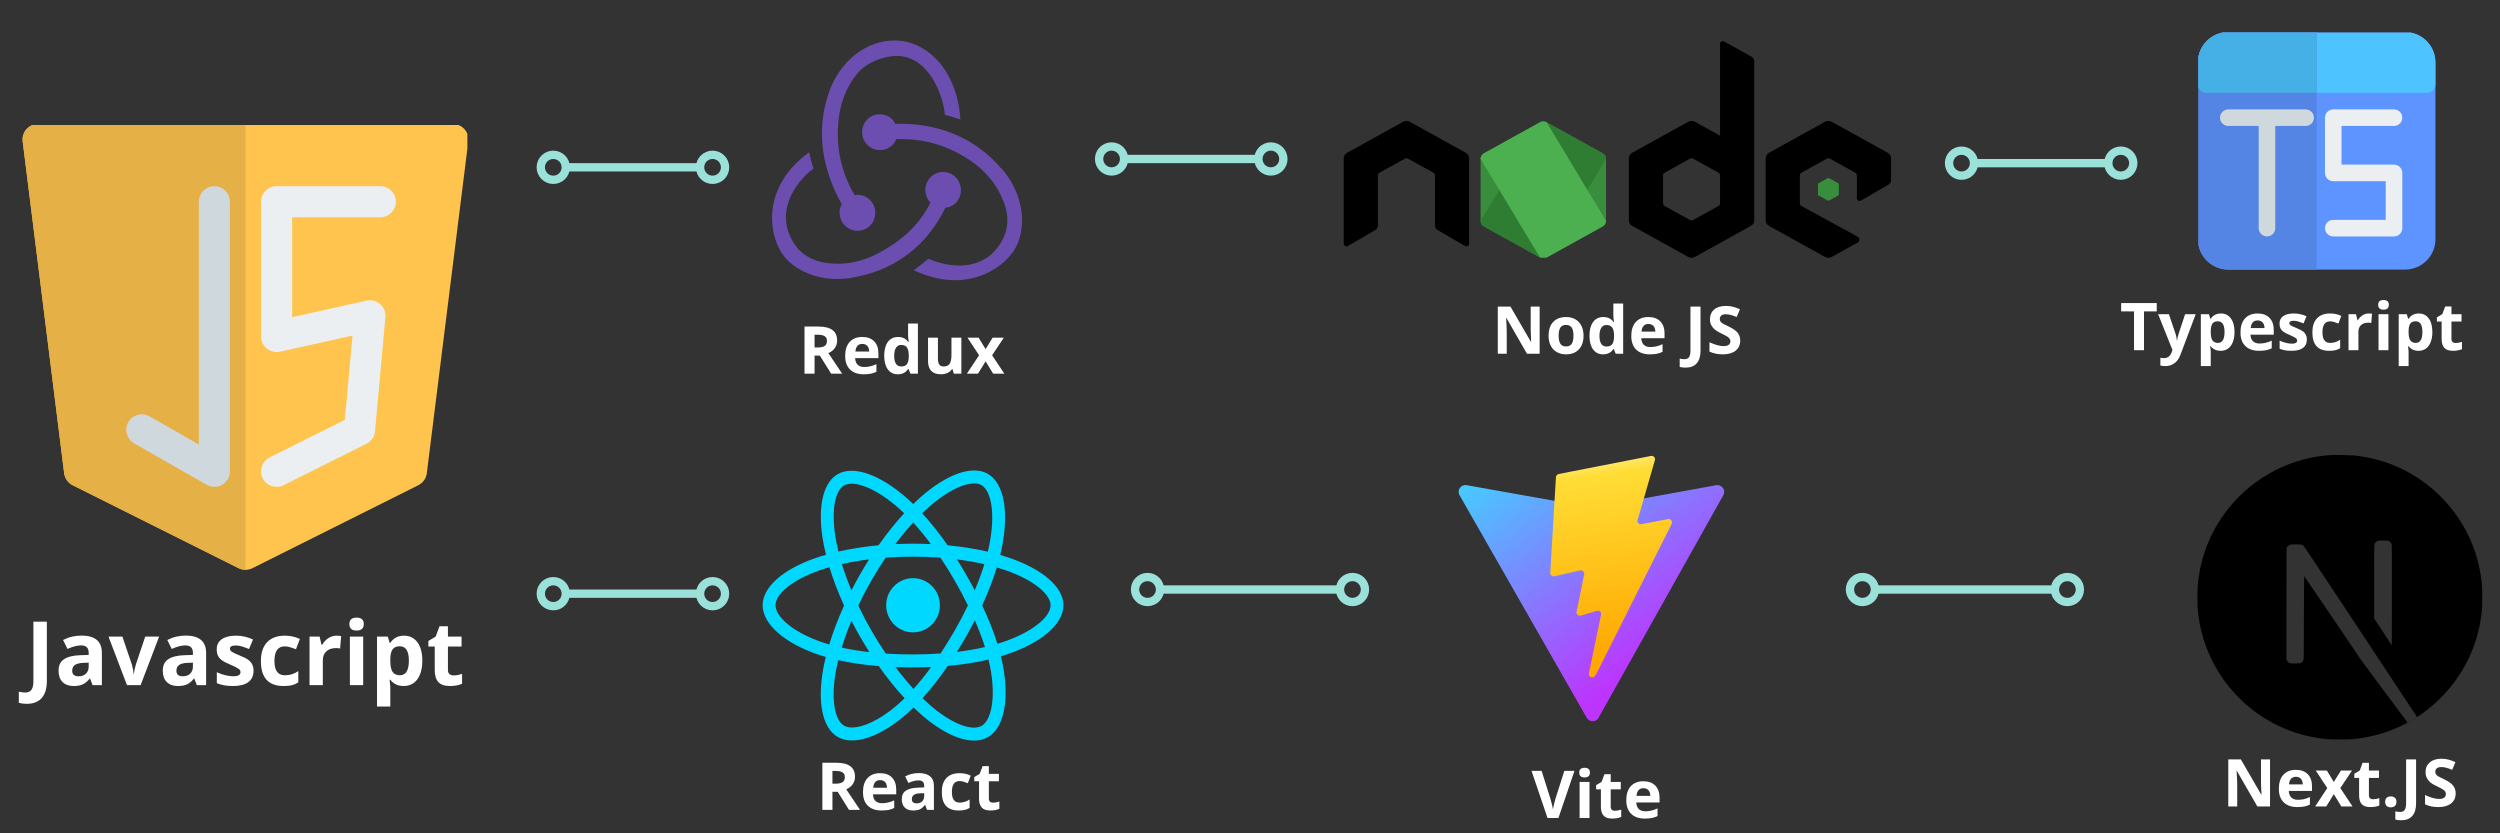 <svg xmlns="http://www.w3.org/2000/svg" xmlns:xlink="http://www.w3.org/1999/xlink" width="600" zoomAndPan="magnify" viewBox="0 0 450 150" height="200" preserveAspectRatio="xMidYMid meet" version="1.0"><rect x="0" y="0" width="450" height="150" fill="#333333" stroke="none"/><defs><g/><clipPath id="ea9fd2946b"><path d="M 266 21 L 331 21 L 331 46.344 L 266 46.344 Z M 266 21 " clip-rule="nonzero"/></clipPath><clipPath id="b003f45e1d"><path d="M 293 7.398 L 316 7.398 L 316 46.344 L 293 46.344 Z M 293 7.398 " clip-rule="nonzero"/></clipPath><clipPath id="4943d2ff41"><path d="M 266 21 L 290 21 L 290 46.344 L 266 46.344 Z M 266 21 " clip-rule="nonzero"/></clipPath><clipPath id="0f1f0b41a1"><path d="M 241.508 21 L 340.527 21 L 340.527 46.344 L 241.508 46.344 Z M 241.508 21 " clip-rule="nonzero"/></clipPath><clipPath id="afdb05dc83"><path d="M 262 87 L 311 87 L 311 130 L 262 130 Z M 262 87 " clip-rule="nonzero"/></clipPath><clipPath id="012f854c32"><path d="M 310.199 89.129 L 287.742 129.195 C 287.277 130.023 286.086 130.027 285.617 129.207 L 262.715 89.133 C 262.203 88.234 262.973 87.148 263.992 87.332 L 286.469 91.34 C 286.613 91.367 286.762 91.367 286.902 91.34 L 308.914 87.336 C 309.93 87.152 310.703 88.23 310.199 89.129 Z M 310.199 89.129 " clip-rule="nonzero"/></clipPath><linearGradient x1="11.036" gradientTransform="matrix(0.122, 0, 0, 0.122, 261.425, 81.88)" y1="39.839" x2="318.865" gradientUnits="userSpaceOnUse" y2="457.895" id="90d6eb730c"><stop stop-opacity="1" stop-color="rgb(26.569%, 80.644%, 99.991%)" offset="0"/><stop stop-opacity="1" stop-color="rgb(26.823%, 80.321%, 99.988%)" offset="0.004"/><stop stop-opacity="1" stop-color="rgb(27.078%, 79.997%, 99.986%)" offset="0.008"/><stop stop-opacity="1" stop-color="rgb(27.333%, 79.674%, 99.983%)" offset="0.012"/><stop stop-opacity="1" stop-color="rgb(27.589%, 79.35%, 99.982%)" offset="0.016"/><stop stop-opacity="1" stop-color="rgb(27.844%, 79.027%, 99.979%)" offset="0.02"/><stop stop-opacity="1" stop-color="rgb(28.099%, 78.703%, 99.977%)" offset="0.023"/><stop stop-opacity="1" stop-color="rgb(28.354%, 78.38%, 99.976%)" offset="0.027"/><stop stop-opacity="1" stop-color="rgb(28.61%, 78.056%, 99.974%)" offset="0.031"/><stop stop-opacity="1" stop-color="rgb(28.865%, 77.733%, 99.971%)" offset="0.035"/><stop stop-opacity="1" stop-color="rgb(29.12%, 77.409%, 99.969%)" offset="0.039"/><stop stop-opacity="1" stop-color="rgb(29.375%, 77.086%, 99.966%)" offset="0.043"/><stop stop-opacity="1" stop-color="rgb(29.631%, 76.764%, 99.965%)" offset="0.047"/><stop stop-opacity="1" stop-color="rgb(29.886%, 76.44%, 99.962%)" offset="0.051"/><stop stop-opacity="1" stop-color="rgb(30.141%, 76.117%, 99.96%)" offset="0.055"/><stop stop-opacity="1" stop-color="rgb(30.396%, 75.793%, 99.959%)" offset="0.059"/><stop stop-opacity="1" stop-color="rgb(30.65%, 75.47%, 99.957%)" offset="0.062"/><stop stop-opacity="1" stop-color="rgb(30.905%, 75.146%, 99.954%)" offset="0.066"/><stop stop-opacity="1" stop-color="rgb(31.161%, 74.823%, 99.953%)" offset="0.07"/><stop stop-opacity="1" stop-color="rgb(31.416%, 74.5%, 99.95%)" offset="0.074"/><stop stop-opacity="1" stop-color="rgb(31.671%, 74.176%, 99.948%)" offset="0.078"/><stop stop-opacity="1" stop-color="rgb(31.926%, 73.853%, 99.945%)" offset="0.082"/><stop stop-opacity="1" stop-color="rgb(32.182%, 73.529%, 99.944%)" offset="0.086"/><stop stop-opacity="1" stop-color="rgb(32.437%, 73.206%, 99.942%)" offset="0.09"/><stop stop-opacity="1" stop-color="rgb(32.692%, 72.882%, 99.94%)" offset="0.094"/><stop stop-opacity="1" stop-color="rgb(32.947%, 72.559%, 99.937%)" offset="0.098"/><stop stop-opacity="1" stop-color="rgb(33.203%, 72.235%, 99.936%)" offset="0.102"/><stop stop-opacity="1" stop-color="rgb(33.458%, 71.912%, 99.933%)" offset="0.105"/><stop stop-opacity="1" stop-color="rgb(33.713%, 71.588%, 99.931%)" offset="0.109"/><stop stop-opacity="1" stop-color="rgb(33.968%, 71.265%, 99.928%)" offset="0.113"/><stop stop-opacity="1" stop-color="rgb(34.224%, 70.941%, 99.927%)" offset="0.117"/><stop stop-opacity="1" stop-color="rgb(34.479%, 70.618%, 99.925%)" offset="0.121"/><stop stop-opacity="1" stop-color="rgb(34.734%, 70.294%, 99.924%)" offset="0.125"/><stop stop-opacity="1" stop-color="rgb(34.988%, 69.971%, 99.921%)" offset="0.129"/><stop stop-opacity="1" stop-color="rgb(35.245%, 69.647%, 99.919%)" offset="0.133"/><stop stop-opacity="1" stop-color="rgb(35.5%, 69.324%, 99.916%)" offset="0.137"/><stop stop-opacity="1" stop-color="rgb(35.754%, 69%, 99.915%)" offset="0.141"/><stop stop-opacity="1" stop-color="rgb(36.009%, 68.677%, 99.911%)" offset="0.145"/><stop stop-opacity="1" stop-color="rgb(36.266%, 68.353%, 99.91%)" offset="0.148"/><stop stop-opacity="1" stop-color="rgb(36.52%, 68.03%, 99.908%)" offset="0.152"/><stop stop-opacity="1" stop-color="rgb(36.775%, 67.706%, 99.907%)" offset="0.156"/><stop stop-opacity="1" stop-color="rgb(37.03%, 67.383%, 99.904%)" offset="0.16"/><stop stop-opacity="1" stop-color="rgb(37.286%, 67.059%, 99.902%)" offset="0.164"/><stop stop-opacity="1" stop-color="rgb(37.541%, 66.736%, 99.899%)" offset="0.168"/><stop stop-opacity="1" stop-color="rgb(37.796%, 66.412%, 99.898%)" offset="0.172"/><stop stop-opacity="1" stop-color="rgb(38.051%, 66.089%, 99.895%)" offset="0.176"/><stop stop-opacity="1" stop-color="rgb(38.307%, 65.765%, 99.893%)" offset="0.18"/><stop stop-opacity="1" stop-color="rgb(38.562%, 65.442%, 99.892%)" offset="0.184"/><stop stop-opacity="1" stop-color="rgb(38.817%, 65.118%, 99.89%)" offset="0.188"/><stop stop-opacity="1" stop-color="rgb(39.072%, 64.795%, 99.887%)" offset="0.191"/><stop stop-opacity="1" stop-color="rgb(39.328%, 64.471%, 99.886%)" offset="0.195"/><stop stop-opacity="1" stop-color="rgb(39.583%, 64.148%, 99.883%)" offset="0.199"/><stop stop-opacity="1" stop-color="rgb(39.838%, 63.824%, 99.881%)" offset="0.203"/><stop stop-opacity="1" stop-color="rgb(40.092%, 63.501%, 99.878%)" offset="0.207"/><stop stop-opacity="1" stop-color="rgb(40.349%, 63.177%, 99.876%)" offset="0.211"/><stop stop-opacity="1" stop-color="rgb(40.604%, 62.854%, 99.875%)" offset="0.215"/><stop stop-opacity="1" stop-color="rgb(40.858%, 62.531%, 99.873%)" offset="0.219"/><stop stop-opacity="1" stop-color="rgb(41.113%, 62.207%, 99.87%)" offset="0.223"/><stop stop-opacity="1" stop-color="rgb(41.37%, 61.884%, 99.869%)" offset="0.227"/><stop stop-opacity="1" stop-color="rgb(41.624%, 61.56%, 99.866%)" offset="0.23"/><stop stop-opacity="1" stop-color="rgb(41.879%, 61.237%, 99.864%)" offset="0.234"/><stop stop-opacity="1" stop-color="rgb(42.134%, 60.913%, 99.861%)" offset="0.238"/><stop stop-opacity="1" stop-color="rgb(42.39%, 60.591%, 99.86%)" offset="0.242"/><stop stop-opacity="1" stop-color="rgb(42.645%, 60.268%, 99.858%)" offset="0.246"/><stop stop-opacity="1" stop-color="rgb(42.9%, 59.944%, 99.857%)" offset="0.25"/><stop stop-opacity="1" stop-color="rgb(43.155%, 59.621%, 99.854%)" offset="0.254"/><stop stop-opacity="1" stop-color="rgb(43.411%, 59.297%, 99.852%)" offset="0.258"/><stop stop-opacity="1" stop-color="rgb(43.666%, 58.974%, 99.849%)" offset="0.262"/><stop stop-opacity="1" stop-color="rgb(43.921%, 58.65%, 99.847%)" offset="0.266"/><stop stop-opacity="1" stop-color="rgb(44.176%, 58.327%, 99.844%)" offset="0.27"/><stop stop-opacity="1" stop-color="rgb(44.432%, 58.003%, 99.843%)" offset="0.273"/><stop stop-opacity="1" stop-color="rgb(44.687%, 57.68%, 99.841%)" offset="0.277"/><stop stop-opacity="1" stop-color="rgb(44.942%, 57.356%, 99.84%)" offset="0.281"/><stop stop-opacity="1" stop-color="rgb(45.197%, 57.033%, 99.837%)" offset="0.285"/><stop stop-opacity="1" stop-color="rgb(45.453%, 56.709%, 99.835%)" offset="0.289"/><stop stop-opacity="1" stop-color="rgb(45.708%, 56.386%, 99.832%)" offset="0.293"/><stop stop-opacity="1" stop-color="rgb(45.963%, 56.062%, 99.831%)" offset="0.297"/><stop stop-opacity="1" stop-color="rgb(46.217%, 55.739%, 99.828%)" offset="0.301"/><stop stop-opacity="1" stop-color="rgb(46.474%, 55.415%, 99.826%)" offset="0.305"/><stop stop-opacity="1" stop-color="rgb(46.729%, 55.092%, 99.825%)" offset="0.309"/><stop stop-opacity="1" stop-color="rgb(46.983%, 54.768%, 99.823%)" offset="0.312"/><stop stop-opacity="1" stop-color="rgb(47.238%, 54.445%, 99.82%)" offset="0.316"/><stop stop-opacity="1" stop-color="rgb(47.495%, 54.121%, 99.818%)" offset="0.32"/><stop stop-opacity="1" stop-color="rgb(47.749%, 53.798%, 99.815%)" offset="0.324"/><stop stop-opacity="1" stop-color="rgb(48.004%, 53.474%, 99.814%)" offset="0.328"/><stop stop-opacity="1" stop-color="rgb(48.259%, 53.151%, 99.811%)" offset="0.332"/><stop stop-opacity="1" stop-color="rgb(48.515%, 52.827%, 99.809%)" offset="0.336"/><stop stop-opacity="1" stop-color="rgb(48.77%, 52.504%, 99.808%)" offset="0.34"/><stop stop-opacity="1" stop-color="rgb(49.025%, 52.18%, 99.806%)" offset="0.344"/><stop stop-opacity="1" stop-color="rgb(49.28%, 51.857%, 99.803%)" offset="0.348"/><stop stop-opacity="1" stop-color="rgb(49.536%, 51.534%, 99.802%)" offset="0.352"/><stop stop-opacity="1" stop-color="rgb(49.791%, 51.21%, 99.799%)" offset="0.355"/><stop stop-opacity="1" stop-color="rgb(50.046%, 50.887%, 99.797%)" offset="0.359"/><stop stop-opacity="1" stop-color="rgb(50.301%, 50.563%, 99.794%)" offset="0.363"/><stop stop-opacity="1" stop-color="rgb(50.557%, 50.24%, 99.792%)" offset="0.367"/><stop stop-opacity="1" stop-color="rgb(50.812%, 49.916%, 99.791%)" offset="0.371"/><stop stop-opacity="1" stop-color="rgb(51.067%, 49.593%, 99.789%)" offset="0.375"/><stop stop-opacity="1" stop-color="rgb(51.321%, 49.269%, 99.786%)" offset="0.379"/><stop stop-opacity="1" stop-color="rgb(51.576%, 48.946%, 99.785%)" offset="0.383"/><stop stop-opacity="1" stop-color="rgb(51.831%, 48.622%, 99.782%)" offset="0.387"/><stop stop-opacity="1" stop-color="rgb(52.087%, 48.299%, 99.78%)" offset="0.391"/><stop stop-opacity="1" stop-color="rgb(52.342%, 47.975%, 99.777%)" offset="0.395"/><stop stop-opacity="1" stop-color="rgb(52.597%, 47.652%, 99.776%)" offset="0.398"/><stop stop-opacity="1" stop-color="rgb(52.852%, 47.328%, 99.774%)" offset="0.402"/><stop stop-opacity="1" stop-color="rgb(53.108%, 47.005%, 99.773%)" offset="0.406"/><stop stop-opacity="1" stop-color="rgb(53.363%, 46.681%, 99.77%)" offset="0.41"/><stop stop-opacity="1" stop-color="rgb(53.618%, 46.358%, 99.768%)" offset="0.414"/><stop stop-opacity="1" stop-color="rgb(53.873%, 46.034%, 99.765%)" offset="0.418"/><stop stop-opacity="1" stop-color="rgb(54.129%, 45.711%, 99.763%)" offset="0.422"/><stop stop-opacity="1" stop-color="rgb(54.384%, 45.387%, 99.76%)" offset="0.426"/><stop stop-opacity="1" stop-color="rgb(54.639%, 45.064%, 99.759%)" offset="0.43"/><stop stop-opacity="1" stop-color="rgb(54.893%, 44.74%, 99.757%)" offset="0.434"/><stop stop-opacity="1" stop-color="rgb(55.15%, 44.418%, 99.756%)" offset="0.438"/><stop stop-opacity="1" stop-color="rgb(55.405%, 44.095%, 99.753%)" offset="0.441"/><stop stop-opacity="1" stop-color="rgb(55.659%, 43.771%, 99.751%)" offset="0.445"/><stop stop-opacity="1" stop-color="rgb(55.914%, 43.448%, 99.748%)" offset="0.449"/><stop stop-opacity="1" stop-color="rgb(56.171%, 43.124%, 99.747%)" offset="0.453"/><stop stop-opacity="1" stop-color="rgb(56.425%, 42.801%, 99.744%)" offset="0.457"/><stop stop-opacity="1" stop-color="rgb(56.68%, 42.477%, 99.742%)" offset="0.461"/><stop stop-opacity="1" stop-color="rgb(56.935%, 42.154%, 99.741%)" offset="0.465"/><stop stop-opacity="1" stop-color="rgb(57.191%, 41.83%, 99.739%)" offset="0.469"/><stop stop-opacity="1" stop-color="rgb(57.446%, 41.507%, 99.736%)" offset="0.473"/><stop stop-opacity="1" stop-color="rgb(57.701%, 41.183%, 99.734%)" offset="0.477"/><stop stop-opacity="1" stop-color="rgb(57.956%, 40.86%, 99.731%)" offset="0.48"/><stop stop-opacity="1" stop-color="rgb(58.212%, 40.536%, 99.73%)" offset="0.484"/><stop stop-opacity="1" stop-color="rgb(58.467%, 40.213%, 99.727%)" offset="0.488"/><stop stop-opacity="1" stop-color="rgb(58.722%, 39.89%, 99.725%)" offset="0.492"/><stop stop-opacity="1" stop-color="rgb(58.977%, 39.566%, 99.724%)" offset="0.496"/><stop stop-opacity="1" stop-color="rgb(59.233%, 39.243%, 99.722%)" offset="0.5"/><stop stop-opacity="1" stop-color="rgb(59.488%, 38.919%, 99.719%)" offset="0.504"/><stop stop-opacity="1" stop-color="rgb(59.743%, 38.596%, 99.718%)" offset="0.508"/><stop stop-opacity="1" stop-color="rgb(59.998%, 38.272%, 99.715%)" offset="0.512"/><stop stop-opacity="1" stop-color="rgb(60.254%, 37.949%, 99.713%)" offset="0.516"/><stop stop-opacity="1" stop-color="rgb(60.509%, 37.625%, 99.71%)" offset="0.52"/><stop stop-opacity="1" stop-color="rgb(60.764%, 37.302%, 99.709%)" offset="0.523"/><stop stop-opacity="1" stop-color="rgb(61.018%, 36.978%, 99.707%)" offset="0.527"/><stop stop-opacity="1" stop-color="rgb(61.275%, 36.655%, 99.706%)" offset="0.531"/><stop stop-opacity="1" stop-color="rgb(61.53%, 36.331%, 99.702%)" offset="0.535"/><stop stop-opacity="1" stop-color="rgb(61.784%, 36.008%, 99.701%)" offset="0.539"/><stop stop-opacity="1" stop-color="rgb(62.039%, 35.684%, 99.698%)" offset="0.543"/><stop stop-opacity="1" stop-color="rgb(62.296%, 35.361%, 99.696%)" offset="0.547"/><stop stop-opacity="1" stop-color="rgb(62.55%, 35.037%, 99.693%)" offset="0.551"/><stop stop-opacity="1" stop-color="rgb(62.805%, 34.714%, 99.692%)" offset="0.555"/><stop stop-opacity="1" stop-color="rgb(63.06%, 34.39%, 99.69%)" offset="0.559"/><stop stop-opacity="1" stop-color="rgb(63.316%, 34.067%, 99.689%)" offset="0.562"/><stop stop-opacity="1" stop-color="rgb(63.571%, 33.743%, 99.686%)" offset="0.566"/><stop stop-opacity="1" stop-color="rgb(63.826%, 33.42%, 99.684%)" offset="0.57"/><stop stop-opacity="1" stop-color="rgb(64.081%, 33.096%, 99.681%)" offset="0.574"/><stop stop-opacity="1" stop-color="rgb(64.337%, 32.773%, 99.68%)" offset="0.578"/><stop stop-opacity="1" stop-color="rgb(64.592%, 32.449%, 99.677%)" offset="0.582"/><stop stop-opacity="1" stop-color="rgb(64.847%, 32.126%, 99.675%)" offset="0.586"/><stop stop-opacity="1" stop-color="rgb(65.102%, 31.802%, 99.673%)" offset="0.59"/><stop stop-opacity="1" stop-color="rgb(65.358%, 31.479%, 99.672%)" offset="0.594"/><stop stop-opacity="1" stop-color="rgb(65.613%, 31.155%, 99.669%)" offset="0.598"/><stop stop-opacity="1" stop-color="rgb(65.868%, 30.832%, 99.667%)" offset="0.602"/><stop stop-opacity="1" stop-color="rgb(66.122%, 30.508%, 99.664%)" offset="0.605"/><stop stop-opacity="1" stop-color="rgb(66.379%, 30.185%, 99.663%)" offset="0.609"/><stop stop-opacity="1" stop-color="rgb(66.634%, 29.861%, 99.66%)" offset="0.613"/><stop stop-opacity="1" stop-color="rgb(66.888%, 29.538%, 99.658%)" offset="0.617"/><stop stop-opacity="1" stop-color="rgb(67.143%, 29.214%, 99.655%)" offset="0.621"/><stop stop-opacity="1" stop-color="rgb(67.4%, 28.891%, 99.654%)" offset="0.625"/><stop stop-opacity="1" stop-color="rgb(67.654%, 28.568%, 99.652%)" offset="0.629"/><stop stop-opacity="1" stop-color="rgb(67.909%, 28.246%, 99.651%)" offset="0.633"/><stop stop-opacity="1" stop-color="rgb(68.164%, 27.922%, 99.648%)" offset="0.637"/><stop stop-opacity="1" stop-color="rgb(68.42%, 27.599%, 99.646%)" offset="0.641"/><stop stop-opacity="1" stop-color="rgb(68.675%, 27.275%, 99.643%)" offset="0.645"/><stop stop-opacity="1" stop-color="rgb(68.93%, 26.952%, 99.641%)" offset="0.648"/><stop stop-opacity="1" stop-color="rgb(69.185%, 26.628%, 99.638%)" offset="0.652"/><stop stop-opacity="1" stop-color="rgb(69.441%, 26.305%, 99.637%)" offset="0.656"/><stop stop-opacity="1" stop-color="rgb(69.696%, 25.981%, 99.635%)" offset="0.66"/><stop stop-opacity="1" stop-color="rgb(69.951%, 25.658%, 99.634%)" offset="0.664"/><stop stop-opacity="1" stop-color="rgb(70.206%, 25.334%, 99.631%)" offset="0.668"/><stop stop-opacity="1" stop-color="rgb(70.462%, 25.011%, 99.629%)" offset="0.672"/><stop stop-opacity="1" stop-color="rgb(70.717%, 24.687%, 99.626%)" offset="0.676"/><stop stop-opacity="1" stop-color="rgb(70.972%, 24.364%, 99.625%)" offset="0.68"/><stop stop-opacity="1" stop-color="rgb(71.227%, 24.04%, 99.622%)" offset="0.684"/><stop stop-opacity="1" stop-color="rgb(71.483%, 23.717%, 99.62%)" offset="0.688"/><stop stop-opacity="1" stop-color="rgb(71.738%, 23.393%, 99.619%)" offset="0.691"/><stop stop-opacity="1" stop-color="rgb(71.992%, 23.07%, 99.617%)" offset="0.695"/><stop stop-opacity="1" stop-color="rgb(72.247%, 22.746%, 99.614%)" offset="0.699"/><stop stop-opacity="1" stop-color="rgb(72.502%, 22.423%, 99.612%)" offset="0.703"/><stop stop-opacity="1" stop-color="rgb(72.757%, 22.099%, 99.609%)" offset="0.707"/><stop stop-opacity="1" stop-color="rgb(73.013%, 21.776%, 99.608%)" offset="0.711"/><stop stop-opacity="1" stop-color="rgb(73.268%, 21.452%, 99.605%)" offset="0.715"/><stop stop-opacity="1" stop-color="rgb(73.523%, 21.129%, 99.603%)" offset="0.719"/><stop stop-opacity="1" stop-color="rgb(73.778%, 20.805%, 99.602%)" offset="0.723"/><stop stop-opacity="1" stop-color="rgb(74.034%, 20.482%, 99.6%)" offset="0.727"/><stop stop-opacity="1" stop-color="rgb(74.066%, 20.441%, 99.599%)" offset="0.734"/><stop stop-opacity="1" stop-color="rgb(74.1%, 20.399%, 99.599%)" offset="0.75"/><stop stop-opacity="1" stop-color="rgb(74.1%, 20.399%, 99.599%)" offset="1"/></linearGradient><clipPath id="7e1d97748f"><path d="M 279 82 L 301 82 L 301 122 L 279 122 Z M 279 82 " clip-rule="nonzero"/></clipPath><clipPath id="f3f2c4b138"><path d="M 297.18 82.07 L 280.562 85.32 C 280.289 85.375 280.086 85.605 280.07 85.883 L 279.047 103.109 C 279.023 103.516 279.395 103.832 279.793 103.738 L 284.418 102.672 C 284.852 102.574 285.242 102.953 285.156 103.391 L 283.781 110.105 C 283.688 110.559 284.113 110.945 284.555 110.809 L 287.414 109.945 C 287.855 109.809 288.281 110.195 288.188 110.648 L 286.004 121.199 C 285.867 121.859 286.746 122.219 287.113 121.652 L 287.359 121.277 L 300.898 94.309 C 301.125 93.859 300.734 93.344 300.238 93.441 L 295.477 94.355 C 295.027 94.441 294.648 94.027 294.773 93.59 L 297.883 82.836 C 298.008 82.398 297.625 81.984 297.18 82.07 Z M 297.18 82.07 " clip-rule="nonzero"/></clipPath><linearGradient x1="192.465" gradientTransform="matrix(0.122, 0, 0, 0.122, 261.425, 81.88)" y1="-6.181" x2="243.394" gradientUnits="userSpaceOnUse" y2="343.191" id="a88209bd4d"><stop stop-opacity="1" stop-color="rgb(100%, 91.8%, 51.399%)" offset="0"/><stop stop-opacity="1" stop-color="rgb(100%, 91.8%, 51.399%)" offset="0.031"/><stop stop-opacity="1" stop-color="rgb(100%, 91.8%, 51.399%)" offset="0.039"/><stop stop-opacity="1" stop-color="rgb(100%, 91.65%, 50.505%)" offset="0.043"/><stop stop-opacity="1" stop-color="rgb(100%, 91.501%, 49.611%)" offset="0.047"/><stop stop-opacity="1" stop-color="rgb(100%, 91.206%, 47.841%)" offset="0.051"/><stop stop-opacity="1" stop-color="rgb(100%, 90.912%, 46.071%)" offset="0.055"/><stop stop-opacity="1" stop-color="rgb(100%, 90.616%, 44.299%)" offset="0.059"/><stop stop-opacity="1" stop-color="rgb(100%, 90.321%, 42.529%)" offset="0.062"/><stop stop-opacity="1" stop-color="rgb(100%, 90.025%, 40.758%)" offset="0.066"/><stop stop-opacity="1" stop-color="rgb(100%, 89.731%, 38.988%)" offset="0.07"/><stop stop-opacity="1" stop-color="rgb(100%, 89.435%, 37.218%)" offset="0.074"/><stop stop-opacity="1" stop-color="rgb(100%, 89.14%, 35.448%)" offset="0.078"/><stop stop-opacity="1" stop-color="rgb(100%, 88.844%, 33.676%)" offset="0.082"/><stop stop-opacity="1" stop-color="rgb(100%, 88.55%, 31.906%)" offset="0.086"/><stop stop-opacity="1" stop-color="rgb(100%, 88.255%, 30.135%)" offset="0.09"/><stop stop-opacity="1" stop-color="rgb(100%, 87.961%, 28.365%)" offset="0.094"/><stop stop-opacity="1" stop-color="rgb(100%, 87.665%, 26.593%)" offset="0.098"/><stop stop-opacity="1" stop-color="rgb(100%, 87.37%, 24.823%)" offset="0.102"/><stop stop-opacity="1" stop-color="rgb(100%, 87.074%, 23.053%)" offset="0.105"/><stop stop-opacity="1" stop-color="rgb(100%, 86.78%, 21.283%)" offset="0.109"/><stop stop-opacity="1" stop-color="rgb(100%, 86.646%, 20.947%)" offset="0.113"/><stop stop-opacity="1" stop-color="rgb(100%, 86.511%, 20.612%)" offset="0.117"/><stop stop-opacity="1" stop-color="rgb(100%, 86.401%, 20.502%)" offset="0.125"/><stop stop-opacity="1" stop-color="rgb(100%, 86.183%, 20.284%)" offset="0.133"/><stop stop-opacity="1" stop-color="rgb(100%, 85.966%, 20.065%)" offset="0.141"/><stop stop-opacity="1" stop-color="rgb(100%, 85.748%, 19.849%)" offset="0.148"/><stop stop-opacity="1" stop-color="rgb(100%, 85.53%, 19.63%)" offset="0.156"/><stop stop-opacity="1" stop-color="rgb(100%, 85.312%, 19.412%)" offset="0.164"/><stop stop-opacity="1" stop-color="rgb(100%, 85.094%, 19.194%)" offset="0.172"/><stop stop-opacity="1" stop-color="rgb(100%, 84.877%, 18.976%)" offset="0.18"/><stop stop-opacity="1" stop-color="rgb(100%, 84.659%, 18.759%)" offset="0.188"/><stop stop-opacity="1" stop-color="rgb(100%, 84.441%, 18.541%)" offset="0.195"/><stop stop-opacity="1" stop-color="rgb(100%, 84.222%, 18.323%)" offset="0.203"/><stop stop-opacity="1" stop-color="rgb(100%, 84.006%, 18.105%)" offset="0.211"/><stop stop-opacity="1" stop-color="rgb(100%, 83.788%, 17.888%)" offset="0.219"/><stop stop-opacity="1" stop-color="rgb(100%, 83.569%, 17.67%)" offset="0.227"/><stop stop-opacity="1" stop-color="rgb(100%, 83.351%, 17.451%)" offset="0.234"/><stop stop-opacity="1" stop-color="rgb(100%, 83.133%, 17.233%)" offset="0.242"/><stop stop-opacity="1" stop-color="rgb(100%, 82.916%, 17.015%)" offset="0.25"/><stop stop-opacity="1" stop-color="rgb(100%, 82.698%, 16.798%)" offset="0.258"/><stop stop-opacity="1" stop-color="rgb(100%, 82.48%, 16.58%)" offset="0.266"/><stop stop-opacity="1" stop-color="rgb(100%, 82.262%, 16.362%)" offset="0.273"/><stop stop-opacity="1" stop-color="rgb(100%, 82.045%, 16.144%)" offset="0.281"/><stop stop-opacity="1" stop-color="rgb(100%, 81.827%, 15.927%)" offset="0.289"/><stop stop-opacity="1" stop-color="rgb(100%, 81.609%, 15.709%)" offset="0.297"/><stop stop-opacity="1" stop-color="rgb(100%, 81.39%, 15.491%)" offset="0.305"/><stop stop-opacity="1" stop-color="rgb(100%, 81.172%, 15.273%)" offset="0.312"/><stop stop-opacity="1" stop-color="rgb(100%, 80.956%, 15.054%)" offset="0.32"/><stop stop-opacity="1" stop-color="rgb(100%, 80.737%, 14.838%)" offset="0.328"/><stop stop-opacity="1" stop-color="rgb(100%, 80.519%, 14.619%)" offset="0.336"/><stop stop-opacity="1" stop-color="rgb(100%, 80.301%, 14.401%)" offset="0.344"/><stop stop-opacity="1" stop-color="rgb(100%, 80.083%, 14.183%)" offset="0.352"/><stop stop-opacity="1" stop-color="rgb(100%, 79.866%, 13.965%)" offset="0.359"/><stop stop-opacity="1" stop-color="rgb(100%, 79.648%, 13.748%)" offset="0.367"/><stop stop-opacity="1" stop-color="rgb(100%, 79.43%, 13.53%)" offset="0.375"/><stop stop-opacity="1" stop-color="rgb(100%, 79.211%, 13.312%)" offset="0.383"/><stop stop-opacity="1" stop-color="rgb(100%, 78.995%, 13.094%)" offset="0.391"/><stop stop-opacity="1" stop-color="rgb(100%, 78.777%, 12.877%)" offset="0.398"/><stop stop-opacity="1" stop-color="rgb(100%, 78.558%, 12.659%)" offset="0.406"/><stop stop-opacity="1" stop-color="rgb(100%, 78.34%, 12.44%)" offset="0.414"/><stop stop-opacity="1" stop-color="rgb(100%, 78.122%, 12.222%)" offset="0.422"/><stop stop-opacity="1" stop-color="rgb(100%, 77.905%, 12.004%)" offset="0.43"/><stop stop-opacity="1" stop-color="rgb(100%, 77.687%, 11.787%)" offset="0.438"/><stop stop-opacity="1" stop-color="rgb(100%, 77.469%, 11.569%)" offset="0.445"/><stop stop-opacity="1" stop-color="rgb(100%, 77.251%, 11.351%)" offset="0.453"/><stop stop-opacity="1" stop-color="rgb(100%, 77.034%, 11.133%)" offset="0.461"/><stop stop-opacity="1" stop-color="rgb(100%, 76.816%, 10.916%)" offset="0.469"/><stop stop-opacity="1" stop-color="rgb(100%, 76.598%, 10.698%)" offset="0.477"/><stop stop-opacity="1" stop-color="rgb(100%, 76.379%, 10.48%)" offset="0.484"/><stop stop-opacity="1" stop-color="rgb(100%, 76.161%, 10.262%)" offset="0.492"/><stop stop-opacity="1" stop-color="rgb(100%, 75.945%, 10.043%)" offset="0.5"/><stop stop-opacity="1" stop-color="rgb(100%, 75.726%, 9.827%)" offset="0.508"/><stop stop-opacity="1" stop-color="rgb(100%, 75.508%, 9.608%)" offset="0.516"/><stop stop-opacity="1" stop-color="rgb(100%, 75.29%, 9.39%)" offset="0.523"/><stop stop-opacity="1" stop-color="rgb(100%, 75.073%, 9.172%)" offset="0.531"/><stop stop-opacity="1" stop-color="rgb(100%, 74.855%, 8.955%)" offset="0.539"/><stop stop-opacity="1" stop-color="rgb(100%, 74.637%, 8.737%)" offset="0.547"/><stop stop-opacity="1" stop-color="rgb(100%, 74.419%, 8.519%)" offset="0.555"/><stop stop-opacity="1" stop-color="rgb(100%, 74.2%, 8.301%)" offset="0.562"/><stop stop-opacity="1" stop-color="rgb(100%, 73.984%, 8.083%)" offset="0.57"/><stop stop-opacity="1" stop-color="rgb(100%, 73.766%, 7.866%)" offset="0.578"/><stop stop-opacity="1" stop-color="rgb(100%, 73.547%, 7.648%)" offset="0.586"/><stop stop-opacity="1" stop-color="rgb(100%, 73.329%, 7.43%)" offset="0.594"/><stop stop-opacity="1" stop-color="rgb(100%, 73.111%, 7.211%)" offset="0.602"/><stop stop-opacity="1" stop-color="rgb(100%, 72.894%, 6.993%)" offset="0.609"/><stop stop-opacity="1" stop-color="rgb(100%, 72.676%, 6.776%)" offset="0.617"/><stop stop-opacity="1" stop-color="rgb(100%, 72.458%, 6.558%)" offset="0.625"/><stop stop-opacity="1" stop-color="rgb(100%, 72.24%, 6.34%)" offset="0.633"/><stop stop-opacity="1" stop-color="rgb(100%, 72.023%, 6.122%)" offset="0.641"/><stop stop-opacity="1" stop-color="rgb(100%, 71.805%, 5.905%)" offset="0.648"/><stop stop-opacity="1" stop-color="rgb(100%, 71.587%, 5.687%)" offset="0.656"/><stop stop-opacity="1" stop-color="rgb(100%, 71.368%, 5.469%)" offset="0.664"/><stop stop-opacity="1" stop-color="rgb(100%, 71.15%, 5.251%)" offset="0.672"/><stop stop-opacity="1" stop-color="rgb(100%, 70.934%, 5.032%)" offset="0.68"/><stop stop-opacity="1" stop-color="rgb(100%, 70.715%, 4.816%)" offset="0.688"/><stop stop-opacity="1" stop-color="rgb(100%, 70.497%, 4.597%)" offset="0.695"/><stop stop-opacity="1" stop-color="rgb(100%, 70.279%, 4.379%)" offset="0.703"/><stop stop-opacity="1" stop-color="rgb(100%, 70.062%, 4.161%)" offset="0.711"/><stop stop-opacity="1" stop-color="rgb(100%, 69.844%, 3.944%)" offset="0.719"/><stop stop-opacity="1" stop-color="rgb(100%, 69.626%, 3.726%)" offset="0.727"/><stop stop-opacity="1" stop-color="rgb(100%, 69.408%, 3.508%)" offset="0.734"/><stop stop-opacity="1" stop-color="rgb(100%, 69.189%, 3.29%)" offset="0.742"/><stop stop-opacity="1" stop-color="rgb(100%, 68.973%, 3.072%)" offset="0.75"/><stop stop-opacity="1" stop-color="rgb(100%, 68.755%, 2.855%)" offset="0.758"/><stop stop-opacity="1" stop-color="rgb(100%, 68.536%, 2.637%)" offset="0.766"/><stop stop-opacity="1" stop-color="rgb(100%, 68.318%, 2.419%)" offset="0.773"/><stop stop-opacity="1" stop-color="rgb(100%, 68.102%, 2.2%)" offset="0.781"/><stop stop-opacity="1" stop-color="rgb(100%, 67.883%, 1.982%)" offset="0.789"/><stop stop-opacity="1" stop-color="rgb(100%, 67.665%, 1.765%)" offset="0.797"/><stop stop-opacity="1" stop-color="rgb(100%, 67.447%, 1.547%)" offset="0.805"/><stop stop-opacity="1" stop-color="rgb(100%, 67.229%, 1.329%)" offset="0.812"/><stop stop-opacity="1" stop-color="rgb(100%, 67.012%, 1.111%)" offset="0.82"/><stop stop-opacity="1" stop-color="rgb(100%, 66.794%, 0.894%)" offset="0.828"/><stop stop-opacity="1" stop-color="rgb(100%, 66.576%, 0.676%)" offset="0.836"/><stop stop-opacity="1" stop-color="rgb(100%, 66.357%, 0.458%)" offset="0.844"/><stop stop-opacity="1" stop-color="rgb(100%, 66.074%, 0.174%)" offset="0.875"/><stop stop-opacity="1" stop-color="rgb(100%, 65.9%, 0%)" offset="0.926"/><stop stop-opacity="1" stop-color="rgb(100%, 65.9%, 0%)" offset="1"/></linearGradient><clipPath id="1bd8386e4a"><path d="M 137.277 84 L 191.441 84 L 191.441 134 L 137.277 134 Z M 137.277 84 " clip-rule="nonzero"/></clipPath><clipPath id="86c056a232"><path d="M 4 22.5 L 84.129 22.5 L 84.129 102.75 L 4 102.75 Z M 4 22.5 " clip-rule="nonzero"/></clipPath><clipPath id="2ee7df268f"><path d="M 4 22.5 L 45 22.5 L 45 102.75 L 4 102.75 Z M 4 22.5 " clip-rule="nonzero"/></clipPath><clipPath id="ee829299f1"><path d="M 147 7.109 L 173 7.109 L 173 42 L 147 42 Z M 147 7.109 " clip-rule="nonzero"/></clipPath><clipPath id="d0efc8f3a9"><path d="M 138 27 L 173 27 L 173 50.609 L 138 50.609 Z M 138 27 " clip-rule="nonzero"/></clipPath><clipPath id="66ee26685f"><path d="M 155 20 L 184 20 L 184 50.609 L 155 50.609 Z M 155 20 " clip-rule="nonzero"/></clipPath><clipPath id="0f8c3049c4"><path d="M 395.551 81.867 L 446.805 81.867 L 446.805 133.121 L 395.551 133.121 Z M 395.551 81.867 " clip-rule="nonzero"/></clipPath><clipPath id="1bba7dca4a"><path d="M 395.727 5.871 L 438.477 5.871 L 438.477 48.621 L 395.727 48.621 Z M 395.727 5.871 " clip-rule="nonzero"/></clipPath><clipPath id="bf44180c96"><path d="M 395.727 5.871 L 438.477 5.871 L 438.477 17 L 395.727 17 Z M 395.727 5.871 " clip-rule="nonzero"/></clipPath><clipPath id="8d394fca17"><path d="M 395.727 5.871 L 418 5.871 L 418 48.621 L 395.727 48.621 Z M 395.727 5.871 " clip-rule="nonzero"/></clipPath><clipPath id="4315bba52b"><path d="M 395.727 5.871 L 418 5.871 L 418 17 L 395.727 17 Z M 395.727 5.871 " clip-rule="nonzero"/></clipPath></defs><path stroke-linecap="butt" transform="matrix(0.75, 0, -0, 0.75, 96.59, 29.368)" fill="none" stroke-linejoin="miter" d="M 7.5 0.998 L 38.73 0.998 " stroke="#99e1d9" stroke-width="2" stroke-opacity="1" stroke-miterlimit="4"/><path stroke-linecap="round" transform="matrix(0.75, 0, -0, 0.75, 96.59, 29.368)" fill="none" stroke-linejoin="round" d="M 1 0.998 C 1 -0.658 2.344 -2.002 4 -2.002 C 5.657 -2.002 7 -0.658 7 0.998 C 7 2.655 5.657 3.998 4 3.998 C 2.344 3.998 1 2.655 1 0.998 " stroke="#99e1d9" stroke-width="2" stroke-opacity="1" stroke-miterlimit="4"/><path stroke-linecap="round" transform="matrix(0.75, 0, -0, 0.75, 96.59, 29.368)" fill="none" stroke-linejoin="round" d="M 45.23 0.998 C 45.23 2.655 43.886 3.998 42.23 3.998 C 40.568 3.998 39.23 2.655 39.23 0.998 C 39.23 -0.658 40.568 -2.002 42.23 -2.002 C 43.886 -2.002 45.23 -0.658 45.23 0.998 " stroke="#99e1d9" stroke-width="2" stroke-opacity="1" stroke-miterlimit="4"/><g clip-path="url(#ea9fd2946b)"><path fill="#388e3c" d="M 277.188 22.016 L 267.113 27.59 C 266.734 27.797 266.504 28.184 266.504 28.598 L 266.504 39.75 C 266.504 40.168 266.734 40.551 267.113 40.762 L 277.188 46.34 C 277.562 46.547 278.027 46.547 278.406 46.34 L 288.477 40.762 C 288.852 40.551 289.082 40.168 289.082 39.75 L 289.082 28.598 C 289.082 28.184 288.852 27.797 288.473 27.59 L 278.402 22.016 C 278.215 21.91 278.004 21.859 277.793 21.859 C 277.582 21.859 277.371 21.91 277.184 22.016 M 329.008 32.055 L 327.328 32.984 C 327.266 33.02 327.23 33.082 327.23 33.152 L 327.23 35.012 C 327.23 35.082 327.27 35.145 327.328 35.18 L 329.008 36.109 C 329.074 36.145 329.148 36.145 329.211 36.109 L 330.891 35.18 C 330.953 35.145 330.992 35.082 330.992 35.012 L 330.992 33.152 C 330.992 33.082 330.953 33.02 330.891 32.984 L 329.211 32.055 C 329.18 32.039 329.145 32.027 329.109 32.027 C 329.074 32.027 329.039 32.039 329.008 32.055 " fill-opacity="1" fill-rule="nonzero"/></g><g clip-path="url(#b003f45e1d)"><path fill="#000000" d="M 315.258 10.195 L 310.352 7.461 C 310.199 7.375 310.008 7.375 309.859 7.469 C 309.707 7.559 309.613 7.719 309.613 7.895 L 309.609 24.426 L 305.086 21.922 C 304.898 21.816 304.688 21.766 304.477 21.766 C 304.27 21.766 304.059 21.816 303.867 21.922 L 303.871 21.922 L 293.797 27.496 C 293.422 27.703 293.188 28.09 293.188 28.504 L 293.188 39.656 C 293.188 40.07 293.422 40.457 293.797 40.664 L 303.871 46.242 C 304.246 46.449 304.715 46.449 305.09 46.242 L 315.16 40.664 C 315.535 40.457 315.766 40.07 315.766 39.656 L 315.766 11.066 C 315.766 10.707 315.57 10.375 315.258 10.195 Z M 309.336 37.074 L 304.758 39.609 C 304.586 39.703 304.375 39.703 304.203 39.609 L 299.625 37.074 C 299.449 36.98 299.348 36.805 299.348 36.613 L 299.348 31.543 C 299.348 31.355 299.449 31.18 299.625 31.086 L 304.203 28.551 L 304.199 28.551 C 304.285 28.504 304.383 28.48 304.477 28.48 C 304.574 28.48 304.668 28.508 304.754 28.551 L 309.332 31.086 C 309.504 31.18 309.609 31.359 309.609 31.547 L 309.609 36.617 C 309.609 36.805 309.504 36.98 309.336 37.074 Z M 309.336 37.074 " fill-opacity="1" fill-rule="nonzero"/></g><g clip-path="url(#4943d2ff41)"><path fill="#2e7d32" d="M 277.188 22.016 L 266.504 39.75 C 266.504 40.168 266.734 40.551 267.113 40.762 L 277.188 46.34 C 277.562 46.547 278.027 46.547 278.406 46.34 L 289.082 28.598 C 289.082 28.184 288.852 27.797 288.473 27.59 L 278.402 22.016 C 278.215 21.91 278.004 21.859 277.793 21.859 C 277.582 21.859 277.371 21.91 277.184 22.016 " fill-opacity="1" fill-rule="nonzero"/><path fill="#4caf50" d="M 277.188 22.016 L 267.113 27.59 C 266.734 27.797 266.504 28.184 266.504 28.598 L 277.188 46.34 C 277.562 46.547 278.027 46.547 278.402 46.34 L 288.477 40.762 C 288.852 40.551 289.082 40.168 289.082 39.75 L 278.402 22.016 C 278.215 21.91 278.004 21.859 277.793 21.859 C 277.582 21.859 277.371 21.91 277.184 22.016 " fill-opacity="1" fill-rule="nonzero"/></g><g clip-path="url(#0f1f0b41a1)"><path fill="#000000" d="M 339.789 27.496 L 329.719 21.922 C 329.531 21.816 329.32 21.766 329.109 21.766 C 328.898 21.766 328.688 21.816 328.5 21.922 L 328.504 21.922 L 318.43 27.496 C 318.055 27.703 317.82 28.098 317.82 28.527 L 317.82 39.633 C 317.82 40.062 318.055 40.461 318.43 40.668 L 328.504 46.242 C 328.883 46.453 329.344 46.453 329.723 46.242 L 334.367 43.672 C 334.793 43.438 334.789 42.824 334.363 42.594 L 324.254 37.078 C 324.086 36.98 323.977 36.801 323.977 36.609 L 323.977 31.547 C 323.977 31.359 324.082 31.184 324.246 31.094 L 328.832 28.555 C 328.918 28.508 329.012 28.484 329.109 28.484 C 329.203 28.484 329.297 28.512 329.383 28.555 L 333.973 31.094 C 334.137 31.184 334.238 31.359 334.238 31.547 L 334.238 35.68 C 334.238 35.855 334.332 36.02 334.488 36.109 C 334.641 36.195 334.832 36.195 334.984 36.105 L 339.906 33.246 C 340.211 33.07 340.398 32.742 340.398 32.391 L 340.398 28.531 C 340.398 28.098 340.164 27.703 339.789 27.496 Z M 263.84 27.496 L 253.77 21.922 C 253.582 21.816 253.371 21.766 253.16 21.766 C 252.953 21.766 252.742 21.816 252.551 21.922 L 252.555 21.922 L 242.48 27.496 C 242.105 27.703 241.871 28.098 241.871 28.527 L 241.871 43.852 C 241.871 44.027 241.965 44.191 242.121 44.281 C 242.273 44.367 242.461 44.367 242.617 44.277 L 247.539 41.418 C 247.844 41.242 248.031 40.914 248.031 40.562 L 248.031 31.543 C 248.031 31.355 248.133 31.18 248.297 31.09 L 252.883 28.555 C 252.969 28.508 253.066 28.484 253.16 28.484 C 253.258 28.484 253.352 28.508 253.438 28.555 L 258.027 31.094 C 258.191 31.184 258.293 31.359 258.293 31.547 L 258.293 40.562 C 258.293 40.918 258.48 41.242 258.785 41.422 L 263.707 44.281 C 263.863 44.367 264.051 44.367 264.203 44.281 C 264.355 44.191 264.449 44.027 264.449 43.852 L 264.449 28.531 C 264.449 28.098 264.219 27.703 263.84 27.496 Z M 263.84 27.496 " fill-opacity="1" fill-rule="nonzero"/></g><g fill="#ffffff" fill-opacity="1"><g transform="translate(268.541, 63.673)"><g><path d="M 8.594 0 L 6.312 0 L 2.625 -6.422 L 2.562 -6.422 C 2.633 -5.285 2.672 -4.477 2.672 -4 L 2.672 0 L 1.062 0 L 1.062 -8.484 L 3.344 -8.484 L 7.031 -2.125 L 7.062 -2.125 C 7.008 -3.227 6.984 -4.008 6.984 -4.469 L 6.984 -8.484 L 8.594 -8.484 Z M 8.594 0 "/></g></g></g><g fill="#ffffff" fill-opacity="1"><g transform="translate(278.211, 63.673)"><g><path d="M 2.344 -3.25 C 2.344 -2.613 2.445 -2.129 2.656 -1.797 C 2.863 -1.473 3.207 -1.312 3.688 -1.312 C 4.156 -1.312 4.492 -1.473 4.703 -1.797 C 4.91 -2.117 5.016 -2.602 5.016 -3.25 C 5.016 -3.895 4.91 -4.379 4.703 -4.703 C 4.492 -5.023 4.148 -5.188 3.672 -5.188 C 3.203 -5.188 2.863 -5.023 2.656 -4.703 C 2.445 -4.391 2.344 -3.906 2.344 -3.25 Z M 6.828 -3.25 C 6.828 -2.195 6.547 -1.375 5.984 -0.781 C 5.43 -0.188 4.656 0.109 3.656 0.109 C 3.039 0.109 2.492 -0.023 2.016 -0.297 C 1.535 -0.566 1.164 -0.957 0.906 -1.469 C 0.656 -1.977 0.531 -2.57 0.531 -3.25 C 0.531 -4.312 0.805 -5.133 1.359 -5.719 C 1.91 -6.312 2.691 -6.609 3.703 -6.609 C 4.328 -6.609 4.875 -6.473 5.344 -6.203 C 5.82 -5.93 6.188 -5.539 6.438 -5.031 C 6.695 -4.531 6.828 -3.938 6.828 -3.25 Z M 6.828 -3.25 "/></g></g></g><g fill="#ffffff" fill-opacity="1"><g transform="translate(285.575, 63.673)"><g><path d="M 2.984 0.109 C 2.223 0.109 1.625 -0.18 1.188 -0.766 C 0.75 -1.359 0.531 -2.18 0.531 -3.234 C 0.531 -4.297 0.75 -5.125 1.188 -5.719 C 1.633 -6.312 2.25 -6.609 3.031 -6.609 C 3.844 -6.609 4.469 -6.289 4.906 -5.656 L 4.953 -5.656 C 4.867 -6.145 4.828 -6.578 4.828 -6.953 L 4.828 -9.031 L 6.594 -9.031 L 6.594 0 L 5.25 0 L 4.906 -0.844 L 4.828 -0.844 C 4.422 -0.207 3.805 0.109 2.984 0.109 Z M 3.609 -1.297 C 4.055 -1.297 4.383 -1.426 4.594 -1.688 C 4.812 -1.945 4.93 -2.395 4.953 -3.031 L 4.953 -3.219 C 4.953 -3.914 4.844 -4.414 4.625 -4.719 C 4.406 -5.02 4.055 -5.172 3.578 -5.172 C 3.18 -5.172 2.875 -5.004 2.656 -4.672 C 2.438 -4.336 2.328 -3.848 2.328 -3.203 C 2.328 -2.566 2.438 -2.086 2.656 -1.766 C 2.875 -1.453 3.191 -1.297 3.609 -1.297 Z M 3.609 -1.297 "/></g></g></g><g fill="#ffffff" fill-opacity="1"><g transform="translate(293.102, 63.673)"><g><path d="M 3.609 -5.359 C 3.234 -5.359 2.941 -5.238 2.734 -5 C 2.523 -4.758 2.406 -4.422 2.375 -3.984 L 4.859 -3.984 C 4.848 -4.422 4.734 -4.758 4.516 -5 C 4.297 -5.238 3.992 -5.359 3.609 -5.359 Z M 3.859 0.109 C 2.816 0.109 2 -0.176 1.406 -0.75 C 0.82 -1.32 0.531 -2.141 0.531 -3.203 C 0.531 -4.285 0.801 -5.125 1.344 -5.719 C 1.895 -6.312 2.648 -6.609 3.609 -6.609 C 4.523 -6.609 5.238 -6.348 5.75 -5.828 C 6.258 -5.305 6.516 -4.582 6.516 -3.656 L 6.516 -2.797 L 2.328 -2.797 C 2.348 -2.297 2.492 -1.906 2.766 -1.625 C 3.047 -1.344 3.441 -1.203 3.953 -1.203 C 4.336 -1.203 4.703 -1.242 5.047 -1.328 C 5.398 -1.41 5.77 -1.539 6.156 -1.719 L 6.156 -0.344 C 5.844 -0.188 5.508 -0.07 5.156 0 C 4.801 0.07 4.367 0.109 3.859 0.109 Z M 3.859 0.109 "/></g></g></g><g fill="#ffffff" fill-opacity="1"><g transform="translate(300.13, 63.673)"><g/></g></g><g fill="#ffffff" fill-opacity="1"><g transform="translate(303.22, 63.673)"><g><path d="M 0.188 2.5 C -0.219 2.5 -0.57 2.457 -0.875 2.375 L -0.875 0.875 C -0.57 0.945 -0.289 0.984 -0.031 0.984 C 0.363 0.984 0.645 0.859 0.812 0.609 C 0.977 0.367 1.062 -0.008 1.062 -0.531 L 1.062 -8.484 L 2.875 -8.484 L 2.875 -0.547 C 2.875 0.441 2.645 1.195 2.188 1.719 C 1.738 2.238 1.07 2.5 0.188 2.5 Z M 0.188 2.5 "/></g></g></g><g fill="#ffffff" fill-opacity="1"><g transform="translate(307.157, 63.673)"><g><path d="M 6.078 -2.359 C 6.078 -1.586 5.801 -0.984 5.25 -0.547 C 4.695 -0.109 3.93 0.109 2.953 0.109 C 2.047 0.109 1.242 -0.055 0.547 -0.391 L 0.547 -2.062 C 1.117 -1.812 1.602 -1.633 2 -1.531 C 2.395 -1.426 2.758 -1.375 3.094 -1.375 C 3.488 -1.375 3.789 -1.445 4 -1.594 C 4.207 -1.75 4.312 -1.973 4.312 -2.266 C 4.312 -2.43 4.266 -2.578 4.172 -2.703 C 4.078 -2.836 3.941 -2.961 3.766 -3.078 C 3.586 -3.203 3.223 -3.395 2.672 -3.656 C 2.148 -3.906 1.758 -4.141 1.5 -4.359 C 1.238 -4.586 1.031 -4.848 0.875 -5.141 C 0.719 -5.441 0.641 -5.789 0.641 -6.188 C 0.641 -6.945 0.895 -7.539 1.406 -7.969 C 1.914 -8.395 2.617 -8.609 3.516 -8.609 C 3.961 -8.609 4.383 -8.555 4.781 -8.453 C 5.176 -8.348 5.594 -8.203 6.031 -8.016 L 5.453 -6.609 C 5.004 -6.797 4.629 -6.926 4.328 -7 C 4.035 -7.07 3.742 -7.109 3.453 -7.109 C 3.117 -7.109 2.859 -7.031 2.672 -6.875 C 2.492 -6.719 2.406 -6.508 2.406 -6.25 C 2.406 -6.094 2.441 -5.953 2.516 -5.828 C 2.586 -5.711 2.703 -5.598 2.859 -5.484 C 3.023 -5.379 3.406 -5.188 4 -4.906 C 4.801 -4.52 5.348 -4.133 5.641 -3.75 C 5.93 -3.375 6.078 -2.91 6.078 -2.359 Z M 6.078 -2.359 "/></g></g></g><path stroke-linecap="butt" transform="matrix(0.75, 0, -0, 0.75, 197.086, 27.868)" fill="none" stroke-linejoin="miter" d="M 7.499 0.998 L 38.729 0.998 " stroke="#99e1d9" stroke-width="2" stroke-opacity="1" stroke-miterlimit="4"/><path stroke-linecap="round" transform="matrix(0.75, 0, -0, 0.75, 197.086, 27.868)" fill="none" stroke-linejoin="round" d="M 0.999 0.998 C 0.999 -0.658 2.343 -2.002 3.999 -2.002 C 5.656 -2.002 6.999 -0.658 6.999 0.998 C 6.999 2.655 5.656 3.998 3.999 3.998 C 2.343 3.998 0.999 2.655 0.999 0.998 " stroke="#99e1d9" stroke-width="2" stroke-opacity="1" stroke-miterlimit="4"/><path stroke-linecap="round" transform="matrix(0.75, 0, -0, 0.75, 197.086, 27.868)" fill="none" stroke-linejoin="round" d="M 45.229 0.998 C 45.229 2.655 43.885 3.998 42.229 3.998 C 40.572 3.998 39.229 2.655 39.229 0.998 C 39.229 -0.658 40.572 -2.002 42.229 -2.002 C 43.885 -2.002 45.229 -0.658 45.229 0.998 " stroke="#99e1d9" stroke-width="2" stroke-opacity="1" stroke-miterlimit="4"/><path stroke-linecap="butt" transform="matrix(0.75, 0, 0, 0.75, 96.59, 106.113)" fill="none" stroke-linejoin="miter" d="M 7.5 1 L 38.73 1 " stroke="#99e1d9" stroke-width="2" stroke-opacity="1" stroke-miterlimit="4"/><path stroke-linecap="round" transform="matrix(0.75, 0, 0, 0.75, 96.59, 106.113)" fill="none" stroke-linejoin="round" d="M 1 1 C 1 -0.656 2.344 -2 4 -2 C 5.657 -2 7 -0.656 7 1 C 7 2.656 5.657 4 4 4 C 2.344 4 1 2.656 1 1 " stroke="#99e1d9" stroke-width="2" stroke-opacity="1" stroke-miterlimit="4"/><path stroke-linecap="round" transform="matrix(0.75, 0, 0, 0.75, 96.59, 106.113)" fill="none" stroke-linejoin="round" d="M 45.23 1 C 45.23 2.656 43.886 4 42.23 4 C 40.568 4 39.23 2.656 39.23 1 C 39.23 -0.656 40.568 -2 42.23 -2 C 43.886 -2 45.23 -0.656 45.23 1 " stroke="#99e1d9" stroke-width="2" stroke-opacity="1" stroke-miterlimit="4"/><g clip-path="url(#afdb05dc83)"><g clip-path="url(#012f854c32)"><path fill="url(#90d6eb730c)" d="M 262.203 87.148 L 262.203 130.027 L 310.703 130.027 L 310.703 87.148 Z M 262.203 87.148 " fill-rule="nonzero"/></g></g><g clip-path="url(#7e1d97748f)"><g clip-path="url(#f3f2c4b138)"><path fill="url(#a88209bd4d)" d="M 279.023 81.984 L 279.023 122.219 L 301.125 122.219 L 301.125 81.984 Z M 279.023 81.984 " fill-rule="nonzero"/></g></g><g fill="#ffffff" fill-opacity="1"><g transform="translate(275.676, 147.235)"><g><path d="M 5.906 -8.484 L 7.734 -8.484 L 4.844 0 L 2.875 0 L 0 -8.484 L 1.812 -8.484 L 3.406 -3.438 C 3.5 -3.133 3.594 -2.785 3.688 -2.391 C 3.781 -1.992 3.836 -1.719 3.859 -1.562 C 3.91 -1.926 4.055 -2.551 4.297 -3.438 Z M 5.906 -8.484 "/></g></g></g><g fill="#ffffff" fill-opacity="1"><g transform="translate(283.407, 147.235)"><g><path d="M 0.859 -8.172 C 0.859 -8.742 1.176 -9.031 1.812 -9.031 C 2.457 -9.031 2.781 -8.742 2.781 -8.172 C 2.781 -7.891 2.695 -7.672 2.531 -7.516 C 2.375 -7.367 2.133 -7.297 1.812 -7.297 C 1.176 -7.297 0.859 -7.586 0.859 -8.172 Z M 2.703 0 L 0.922 0 L 0.922 -6.484 L 2.703 -6.484 Z M 2.703 0 "/></g></g></g><g fill="#ffffff" fill-opacity="1"><g transform="translate(287.037, 147.235)"><g><path d="M 3.656 -1.297 C 3.969 -1.297 4.344 -1.363 4.781 -1.5 L 4.781 -0.188 C 4.332 0.008 3.789 0.109 3.156 0.109 C 2.445 0.109 1.93 -0.066 1.609 -0.422 C 1.285 -0.773 1.125 -1.312 1.125 -2.031 L 1.125 -5.156 L 0.266 -5.156 L 0.266 -5.906 L 1.25 -6.5 L 1.766 -7.875 L 2.891 -7.875 L 2.891 -6.484 L 4.703 -6.484 L 4.703 -5.156 L 2.891 -5.156 L 2.891 -2.031 C 2.891 -1.781 2.957 -1.594 3.094 -1.469 C 3.238 -1.352 3.426 -1.297 3.656 -1.297 Z M 3.656 -1.297 "/></g></g></g><g fill="#ffffff" fill-opacity="1"><g transform="translate(292.2, 147.235)"><g><path d="M 3.609 -5.359 C 3.234 -5.359 2.941 -5.238 2.734 -5 C 2.523 -4.758 2.406 -4.422 2.375 -3.984 L 4.859 -3.984 C 4.848 -4.422 4.734 -4.758 4.516 -5 C 4.297 -5.238 3.992 -5.359 3.609 -5.359 Z M 3.859 0.109 C 2.816 0.109 2 -0.176 1.406 -0.75 C 0.82 -1.32 0.531 -2.141 0.531 -3.203 C 0.531 -4.285 0.801 -5.125 1.344 -5.719 C 1.895 -6.312 2.648 -6.609 3.609 -6.609 C 4.523 -6.609 5.238 -6.348 5.75 -5.828 C 6.258 -5.305 6.516 -4.582 6.516 -3.656 L 6.516 -2.797 L 2.328 -2.797 C 2.348 -2.297 2.492 -1.906 2.766 -1.625 C 3.047 -1.344 3.441 -1.203 3.953 -1.203 C 4.336 -1.203 4.703 -1.242 5.047 -1.328 C 5.398 -1.41 5.77 -1.539 6.156 -1.719 L 6.156 -0.344 C 5.844 -0.188 5.508 -0.07 5.156 0 C 4.801 0.07 4.367 0.109 3.859 0.109 Z M 3.859 0.109 "/></g></g></g><g clip-path="url(#1bd8386e4a)"><path fill="#00d8ff" d="M 181.789 100.445 C 181.215 100.246 180.633 100.059 180.047 99.891 C 180.145 99.484 180.238 99.082 180.316 98.691 C 181.637 92.227 180.773 87.02 177.828 85.305 C 175.004 83.66 170.387 85.375 165.719 89.473 C 165.262 89.875 164.812 90.293 164.371 90.723 C 164.078 90.438 163.781 90.156 163.477 89.883 C 158.586 85.504 153.688 83.656 150.742 85.375 C 147.922 87.023 147.086 91.922 148.273 98.047 C 148.391 98.652 148.527 99.258 148.676 99.855 C 147.98 100.055 147.312 100.266 146.672 100.492 C 140.938 102.508 137.277 105.672 137.277 108.949 C 137.277 112.336 141.207 115.734 147.18 117.793 C 147.66 117.961 148.148 118.113 148.641 118.254 C 148.48 118.902 148.34 119.551 148.215 120.207 C 147.086 126.227 147.969 131.004 150.781 132.645 C 153.688 134.336 158.566 132.598 163.316 128.406 C 163.703 128.066 164.078 127.715 164.445 127.355 C 164.922 127.816 165.41 128.266 165.91 128.703 C 170.512 132.699 175.055 134.312 177.867 132.668 C 180.77 130.973 181.715 125.84 180.488 119.59 C 180.395 119.102 180.285 118.613 180.164 118.129 C 180.508 118.027 180.844 117.922 181.172 117.812 C 187.379 115.738 191.418 112.383 191.418 108.949 C 191.418 105.66 187.637 102.477 181.789 100.445 Z M 180.445 115.598 C 180.148 115.695 179.844 115.793 179.535 115.883 C 178.852 113.695 177.926 111.367 176.793 108.961 C 177.875 106.613 178.762 104.316 179.43 102.141 C 179.98 102.301 180.52 102.473 181.039 102.652 C 186.047 104.395 189.105 106.965 189.105 108.949 C 189.105 111.062 185.805 113.805 180.445 115.598 Z M 178.223 120.043 C 178.762 122.809 178.84 125.305 178.48 127.258 C 178.16 129.012 177.512 130.18 176.707 130.648 C 175.004 131.648 171.355 130.352 167.418 126.934 C 166.953 126.527 166.5 126.109 166.059 125.68 C 167.582 123.996 169.109 122.039 170.598 119.863 C 173.215 119.629 175.688 119.246 177.93 118.723 C 178.035 119.16 178.133 119.602 178.223 120.043 Z M 155.734 130.477 C 154.066 131.07 152.742 131.09 151.938 130.621 C 150.23 129.629 149.52 125.789 150.488 120.641 C 150.605 120.031 150.734 119.43 150.883 118.828 C 153.102 119.324 155.555 119.68 158.18 119.895 C 159.676 122.02 161.246 123.977 162.828 125.688 C 162.492 126.016 162.148 126.336 161.797 126.648 C 159.695 128.5 157.59 129.816 155.734 130.477 Z M 147.926 115.586 C 145.285 114.672 143.105 113.488 141.613 112.199 C 140.27 111.039 139.59 109.887 139.59 108.949 C 139.59 106.961 142.531 104.422 147.434 102.695 C 148.027 102.488 148.648 102.289 149.297 102.105 C 149.973 104.328 150.863 106.656 151.934 109.008 C 150.848 111.395 149.945 113.758 149.262 116.008 C 148.812 115.875 148.367 115.734 147.926 115.586 Z M 150.543 97.598 C 149.527 92.348 150.203 88.391 151.902 87.395 C 153.715 86.336 157.719 87.848 161.941 91.629 C 162.215 91.879 162.484 92.129 162.754 92.387 C 161.18 94.094 159.625 96.031 158.141 98.148 C 155.594 98.387 153.156 98.77 150.914 99.281 C 150.777 98.723 150.652 98.16 150.543 97.598 Z M 173.895 103.418 C 173.367 102.496 172.816 101.586 172.25 100.684 C 173.977 100.906 175.633 101.199 177.188 101.555 C 176.719 103.066 176.137 104.645 175.453 106.262 C 174.953 105.305 174.434 104.355 173.895 103.418 Z M 164.375 94.055 C 165.441 95.223 166.508 96.523 167.559 97.938 C 165.426 97.836 163.293 97.836 161.16 97.938 C 162.211 96.535 163.289 95.234 164.375 94.055 Z M 154.789 103.434 C 154.258 104.363 153.75 105.305 153.262 106.262 C 152.586 104.648 152.012 103.062 151.539 101.531 C 153.086 101.184 154.73 100.898 156.449 100.68 C 155.875 101.586 155.32 102.504 154.789 103.434 Z M 156.496 117.387 C 154.723 117.184 153.051 116.914 151.508 116.574 C 151.988 115.016 152.574 113.398 153.262 111.75 C 153.754 112.707 154.266 113.648 154.797 114.578 C 155.348 115.535 155.914 116.473 156.496 117.387 Z M 164.438 124.008 C 163.34 122.816 162.246 121.496 161.18 120.074 C 162.215 120.113 163.273 120.137 164.348 120.137 C 165.449 120.137 166.543 120.109 167.613 120.062 C 166.562 121.508 165.496 122.832 164.438 124.008 Z M 175.477 111.668 C 176.199 113.332 176.809 114.941 177.293 116.473 C 175.723 116.836 174.031 117.125 172.242 117.344 C 172.816 116.426 173.371 115.5 173.906 114.562 C 174.449 113.609 174.973 112.645 175.477 111.668 Z M 171.902 113.395 C 171.082 114.832 170.215 116.246 169.305 117.625 C 167.656 117.742 166 117.801 164.348 117.801 C 162.664 117.801 161.023 117.75 159.445 117.645 C 158.512 116.266 157.629 114.855 156.801 113.41 C 155.977 111.973 155.203 110.504 154.488 109.004 C 155.203 107.508 155.969 106.039 156.793 104.602 C 157.613 103.16 158.488 101.754 159.418 100.383 C 161.027 100.258 162.68 100.195 164.348 100.195 C 166.023 100.195 167.676 100.262 169.285 100.383 C 170.203 101.754 171.074 103.156 171.895 104.59 C 172.719 106.023 173.496 107.484 174.227 108.973 C 173.504 110.473 172.73 111.949 171.902 113.395 Z M 176.672 87.328 C 178.484 88.383 179.191 92.637 178.051 98.219 C 177.98 98.574 177.898 98.938 177.809 99.305 C 175.562 98.781 173.125 98.395 170.57 98.152 C 169.082 96.012 167.539 94.07 165.992 92.387 C 166.398 91.992 166.812 91.605 167.238 91.234 C 171.234 87.723 174.973 86.336 176.672 87.328 Z M 164.348 104.07 C 167.016 104.07 169.18 106.254 169.18 108.949 C 169.18 111.645 167.016 113.828 164.348 113.828 C 161.676 113.828 159.512 111.645 159.512 108.949 C 159.512 106.254 161.676 104.07 164.348 104.07 Z M 164.348 104.07 " fill-opacity="1" fill-rule="nonzero"/></g><g fill="#ffffff" fill-opacity="1"><g transform="translate(146.964, 145.779)"><g><path d="M 2.875 -4.719 L 3.453 -4.719 C 4.016 -4.719 4.43 -4.812 4.703 -5 C 4.973 -5.195 5.109 -5.5 5.109 -5.906 C 5.109 -6.301 4.969 -6.582 4.688 -6.75 C 4.414 -6.926 3.988 -7.016 3.406 -7.016 L 2.875 -7.016 Z M 2.875 -3.25 L 2.875 0 L 1.062 0 L 1.062 -8.484 L 3.547 -8.484 C 4.691 -8.484 5.539 -8.273 6.094 -7.859 C 6.656 -7.441 6.938 -6.805 6.938 -5.953 C 6.938 -5.453 6.797 -5.004 6.516 -4.609 C 6.242 -4.223 5.859 -3.922 5.359 -3.703 C 6.629 -1.797 7.457 -0.562 7.844 0 L 5.859 0 L 3.828 -3.25 Z M 2.875 -3.25 "/></g></g></g><g fill="#ffffff" fill-opacity="1"><g transform="translate(154.805, 145.779)"><g><path d="M 3.609 -5.359 C 3.234 -5.359 2.941 -5.238 2.734 -5 C 2.523 -4.758 2.406 -4.422 2.375 -3.984 L 4.859 -3.984 C 4.848 -4.422 4.734 -4.758 4.516 -5 C 4.297 -5.238 3.992 -5.359 3.609 -5.359 Z M 3.859 0.109 C 2.816 0.109 2 -0.176 1.406 -0.75 C 0.82 -1.32 0.531 -2.141 0.531 -3.203 C 0.531 -4.285 0.801 -5.125 1.344 -5.719 C 1.895 -6.312 2.648 -6.609 3.609 -6.609 C 4.523 -6.609 5.238 -6.348 5.75 -5.828 C 6.258 -5.305 6.516 -4.582 6.516 -3.656 L 6.516 -2.797 L 2.328 -2.797 C 2.348 -2.297 2.492 -1.906 2.766 -1.625 C 3.047 -1.344 3.441 -1.203 3.953 -1.203 C 4.336 -1.203 4.703 -1.242 5.047 -1.328 C 5.398 -1.41 5.77 -1.539 6.156 -1.719 L 6.156 -0.344 C 5.844 -0.188 5.508 -0.07 5.156 0 C 4.801 0.07 4.367 0.109 3.859 0.109 Z M 3.859 0.109 "/></g></g></g><g fill="#ffffff" fill-opacity="1"><g transform="translate(161.822, 145.779)"><g><path d="M 5.047 0 L 4.703 -0.875 L 4.656 -0.875 C 4.363 -0.5 4.055 -0.238 3.734 -0.094 C 3.422 0.039 3.016 0.109 2.516 0.109 C 1.891 0.109 1.395 -0.066 1.031 -0.422 C 0.676 -0.773 0.5 -1.281 0.5 -1.938 C 0.5 -2.625 0.738 -3.129 1.219 -3.453 C 1.695 -3.785 2.426 -3.969 3.406 -4 L 4.531 -4.047 L 4.531 -4.328 C 4.531 -4.984 4.191 -5.312 3.516 -5.312 C 2.992 -5.312 2.383 -5.156 1.688 -4.844 L 1.109 -6.031 C 1.848 -6.426 2.676 -6.625 3.594 -6.625 C 4.457 -6.625 5.117 -6.43 5.578 -6.047 C 6.047 -5.672 6.281 -5.098 6.281 -4.328 L 6.281 0 Z M 4.531 -3 L 3.844 -2.984 C 3.332 -2.973 2.945 -2.879 2.688 -2.703 C 2.438 -2.535 2.312 -2.273 2.312 -1.922 C 2.312 -1.422 2.598 -1.172 3.172 -1.172 C 3.586 -1.172 3.914 -1.289 4.156 -1.531 C 4.406 -1.77 4.531 -2.082 4.531 -2.469 Z M 4.531 -3 "/></g></g></g><g fill="#ffffff" fill-opacity="1"><g transform="translate(168.996, 145.779)"><g><path d="M 3.562 0.109 C 1.539 0.109 0.531 -0.992 0.531 -3.203 C 0.531 -4.305 0.805 -5.148 1.359 -5.734 C 1.91 -6.316 2.695 -6.609 3.719 -6.609 C 4.469 -6.609 5.141 -6.461 5.734 -6.172 L 5.219 -4.797 C 4.938 -4.91 4.676 -5.004 4.438 -5.078 C 4.195 -5.148 3.957 -5.188 3.719 -5.188 C 2.801 -5.188 2.344 -4.531 2.344 -3.219 C 2.344 -1.945 2.801 -1.312 3.719 -1.312 C 4.062 -1.312 4.379 -1.359 4.672 -1.453 C 4.961 -1.547 5.25 -1.688 5.531 -1.875 L 5.531 -0.359 C 5.25 -0.18 4.961 -0.062 4.672 0 C 4.379 0.07 4.008 0.109 3.562 0.109 Z M 3.562 0.109 "/></g></g></g><g fill="#ffffff" fill-opacity="1"><g transform="translate(175.103, 145.779)"><g><path d="M 3.656 -1.297 C 3.969 -1.297 4.344 -1.363 4.781 -1.5 L 4.781 -0.188 C 4.332 0.008 3.789 0.109 3.156 0.109 C 2.445 0.109 1.93 -0.066 1.609 -0.422 C 1.285 -0.773 1.125 -1.312 1.125 -2.031 L 1.125 -5.156 L 0.266 -5.156 L 0.266 -5.906 L 1.25 -6.5 L 1.766 -7.875 L 2.891 -7.875 L 2.891 -6.484 L 4.703 -6.484 L 4.703 -5.156 L 2.891 -5.156 L 2.891 -2.031 C 2.891 -1.781 2.957 -1.594 3.094 -1.469 C 3.238 -1.352 3.426 -1.297 3.656 -1.297 Z M 3.656 -1.297 "/></g></g></g><g clip-path="url(#86c056a232)"><path fill="#ffc44d" d="M 6.863 22.312 C 6.062 22.312 5.297 22.66 4.766 23.262 C 4.234 23.863 3.988 24.664 4.086 25.461 L 11.551 85.18 C 11.668 86.109 12.238 86.918 13.078 87.34 L 42.938 102.27 C 43.727 102.664 44.652 102.664 45.441 102.27 L 75.301 87.34 C 76.141 86.918 76.711 86.109 76.828 85.18 L 84.293 25.461 C 84.395 24.664 84.145 23.863 83.613 23.262 C 83.082 22.66 82.316 22.312 81.516 22.312 Z M 6.863 22.312 " fill-opacity="1" fill-rule="nonzero"/></g><g clip-path="url(#2ee7df268f)"><path fill="#e5b045" d="M 44.191 22.312 L 44.191 102.562 C 43.762 102.562 43.332 102.465 42.938 102.27 L 13.078 87.34 C 12.238 86.918 11.668 86.109 11.551 85.18 L 4.086 25.461 C 3.988 24.664 4.234 23.863 4.766 23.262 C 5.297 22.66 6.062 22.312 6.863 22.312 Z M 44.191 22.312 " fill-opacity="1" fill-rule="evenodd"/></g><path fill="#cfd8dc" d="M 38.59 33.512 C 40.137 33.512 41.391 34.766 41.391 36.312 L 41.391 84.836 C 41.391 85.832 40.859 86.754 39.996 87.254 C 39.133 87.758 38.07 87.762 37.203 87.266 L 24.137 79.801 C 22.797 79.031 22.328 77.324 23.098 75.98 C 23.863 74.637 25.574 74.172 26.918 74.938 L 35.793 80.012 L 35.793 36.312 C 35.793 34.766 37.047 33.512 38.59 33.512 Z M 38.59 33.512 " fill-opacity="1" fill-rule="evenodd"/><path fill="#eceff1" d="M 46.988 36.312 C 46.988 34.766 48.242 33.512 49.789 33.512 L 68.453 33.512 C 69.996 33.512 71.25 34.766 71.25 36.312 C 71.25 37.855 69.996 39.109 68.453 39.109 L 52.59 39.109 L 52.59 57.082 L 65.977 54.109 C 66.852 53.914 67.762 54.148 68.434 54.738 C 69.105 55.328 69.453 56.203 69.375 57.094 L 67.508 77.621 C 67.418 78.59 66.84 79.441 65.973 79.875 L 51.043 87.34 C 49.656 88.031 47.977 87.469 47.285 86.086 C 46.594 84.703 47.156 83.023 48.539 82.332 L 62.074 75.562 L 63.449 60.406 L 50.395 63.305 C 49.566 63.488 48.699 63.289 48.039 62.758 C 47.375 62.227 46.988 61.422 46.988 60.574 Z M 46.988 36.312 " fill-opacity="1" fill-rule="evenodd"/><path stroke-linecap="butt" transform="matrix(0.75, 0, 0, 0.75, 203.555, 105.363)" fill="none" stroke-linejoin="miter" d="M 7.5 1 L 49.687 1 " stroke="#99e1d9" stroke-width="2" stroke-opacity="1" stroke-miterlimit="4"/><path stroke-linecap="round" transform="matrix(0.75, 0, 0, 0.75, 203.555, 105.363)" fill="none" stroke-linejoin="round" d="M 1 1 C 1 -0.656 2.344 -2 4 -2 C 5.656 -2 7 -0.656 7 1 C 7 2.656 5.656 4 4 4 C 2.344 4 1 2.656 1 1 " stroke="#99e1d9" stroke-width="2" stroke-opacity="1" stroke-miterlimit="4"/><path stroke-linecap="round" transform="matrix(0.75, 0, 0, 0.75, 203.555, 105.363)" fill="none" stroke-linejoin="round" d="M 56.187 1 C 56.187 2.656 54.844 4 53.187 4 C 51.531 4 50.187 2.656 50.187 1 C 50.187 -0.656 51.531 -2 53.187 -2 C 54.844 -2 56.187 -0.656 56.187 1 " stroke="#99e1d9" stroke-width="2" stroke-opacity="1" stroke-miterlimit="4"/><g clip-path="url(#ee829299f1)"><path fill="#6c4eb0" d="M 154.25 13.309 C 155.938 11.176 159.109 10.121 161.273 10.066 C 167.344 9.953 169.871 17.598 170.066 20.637 L 172.875 21.488 C 172.227 12.172 166.5 7.285 161.02 7.285 C 155.879 7.281 151.133 11.062 149.223 16.602 C 146.609 23.988 148.324 31.09 151.527 36.773 C 151.246 37.145 151.078 37.793 151.133 38.418 C 151.188 40.125 152.621 41.543 154.336 41.543 L 154.449 41.543 C 156.246 41.488 157.625 39.984 157.539 38.191 C 157.539 36.484 156.078 35.07 154.363 35.07 L 154.25 35.07 C 154.137 35.07 153.973 35.07 153.828 35.125 C 151.5 31.145 150.516 26.883 150.883 22.285 C 151.105 18.816 152.23 15.805 154.25 13.309 Z M 154.25 13.309 " fill-opacity="1" fill-rule="nonzero"/></g><g clip-path="url(#d0efc8f3a9)"><path fill="#6c4eb0" d="M 140.715 45.555 C 142.594 48.395 146.445 50.211 150.656 50.211 C 151.781 50.211 152.961 50.129 154.113 49.844 C 161.418 48.422 166.953 43.992 170.129 37.457 L 170.156 37.398 C 171.785 37.258 173.047 35.809 172.965 34.074 C 172.879 32.34 171.473 30.949 169.762 30.949 L 169.648 30.949 C 167.879 31.008 166.5 32.512 166.559 34.305 C 166.613 35.211 166.98 35.953 167.484 36.488 C 165.52 40.355 162.57 43.195 158.102 45.582 C 155.098 47.172 151.922 47.77 148.832 47.344 C 146.25 46.977 144.227 45.809 142.988 43.934 C 141.137 41.094 140.969 38.027 142.512 34.957 C 143.637 32.742 145.32 31.125 146.445 30.328 C 146.164 29.59 145.828 28.34 145.66 27.402 C 137.34 33.426 138.188 41.66 140.715 45.555 Z M 140.715 45.555 " fill-opacity="1" fill-rule="nonzero"/></g><g clip-path="url(#66ee26685f)"><path fill="#6c4eb0" d="M 182.961 44.301 C 184.645 40.891 184.508 35.152 180.207 30.238 L 180.184 30.293 C 175.828 25.125 169.422 22.281 162.117 22.281 L 161.16 22.281 C 160.688 21.23 159.59 20.578 158.352 20.578 L 158.27 20.578 C 156.5 20.578 155.121 22.113 155.18 23.902 C 155.238 25.605 156.668 27.027 158.383 27.027 L 158.523 27.027 C 159.789 26.973 160.883 26.176 161.332 25.039 L 162.371 25.039 C 166.699 25.039 170.801 26.316 174.539 28.816 C 177.402 30.719 179.453 33.219 180.605 36.203 C 181.613 38.645 181.559 41.031 180.52 43.023 C 178.922 46.148 176.223 47.797 172.656 47.797 C 170.406 47.797 168.219 47.086 167.094 46.574 C 166.418 47.141 165.293 48.078 164.48 48.648 C 166.949 49.781 169.453 50.438 171.867 50.438 C 177.344 50.438 181.414 47.312 182.961 44.301 Z M 182.961 44.301 " fill-opacity="1" fill-rule="nonzero"/></g><g fill="#ffffff" fill-opacity="1"><g transform="translate(143.747, 67.263)"><g><path d="M 2.875 -4.719 L 3.453 -4.719 C 4.016 -4.719 4.43 -4.812 4.703 -5 C 4.973 -5.195 5.109 -5.5 5.109 -5.906 C 5.109 -6.301 4.969 -6.582 4.688 -6.75 C 4.414 -6.926 3.988 -7.016 3.406 -7.016 L 2.875 -7.016 Z M 2.875 -3.25 L 2.875 0 L 1.062 0 L 1.062 -8.484 L 3.547 -8.484 C 4.691 -8.484 5.539 -8.273 6.094 -7.859 C 6.656 -7.441 6.938 -6.805 6.938 -5.953 C 6.938 -5.453 6.797 -5.004 6.516 -4.609 C 6.242 -4.223 5.859 -3.922 5.359 -3.703 C 6.629 -1.797 7.457 -0.562 7.844 0 L 5.859 0 L 3.828 -3.25 Z M 2.875 -3.25 "/></g></g></g><g fill="#ffffff" fill-opacity="1"><g transform="translate(151.599, 67.263)"><g><path d="M 3.609 -5.359 C 3.234 -5.359 2.941 -5.238 2.734 -5 C 2.523 -4.758 2.406 -4.422 2.375 -3.984 L 4.859 -3.984 C 4.848 -4.422 4.734 -4.758 4.516 -5 C 4.297 -5.238 3.992 -5.359 3.609 -5.359 Z M 3.859 0.109 C 2.816 0.109 2 -0.176 1.406 -0.75 C 0.82 -1.32 0.531 -2.141 0.531 -3.203 C 0.531 -4.285 0.801 -5.125 1.344 -5.719 C 1.895 -6.312 2.648 -6.609 3.609 -6.609 C 4.523 -6.609 5.238 -6.348 5.75 -5.828 C 6.258 -5.305 6.516 -4.582 6.516 -3.656 L 6.516 -2.797 L 2.328 -2.797 C 2.348 -2.297 2.492 -1.906 2.766 -1.625 C 3.047 -1.344 3.441 -1.203 3.953 -1.203 C 4.336 -1.203 4.703 -1.242 5.047 -1.328 C 5.398 -1.41 5.77 -1.539 6.156 -1.719 L 6.156 -0.344 C 5.844 -0.188 5.508 -0.07 5.156 0 C 4.801 0.07 4.367 0.109 3.859 0.109 Z M 3.859 0.109 "/></g></g></g><g fill="#ffffff" fill-opacity="1"><g transform="translate(158.627, 67.263)"><g><path d="M 2.984 0.109 C 2.223 0.109 1.625 -0.18 1.188 -0.766 C 0.75 -1.359 0.531 -2.18 0.531 -3.234 C 0.531 -4.297 0.75 -5.125 1.188 -5.719 C 1.633 -6.312 2.25 -6.609 3.031 -6.609 C 3.844 -6.609 4.469 -6.289 4.906 -5.656 L 4.953 -5.656 C 4.867 -6.145 4.828 -6.578 4.828 -6.953 L 4.828 -9.031 L 6.594 -9.031 L 6.594 0 L 5.25 0 L 4.906 -0.844 L 4.828 -0.844 C 4.422 -0.207 3.805 0.109 2.984 0.109 Z M 3.609 -1.297 C 4.055 -1.297 4.383 -1.426 4.594 -1.688 C 4.812 -1.945 4.93 -2.395 4.953 -3.031 L 4.953 -3.219 C 4.953 -3.914 4.844 -4.414 4.625 -4.719 C 4.406 -5.02 4.055 -5.172 3.578 -5.172 C 3.18 -5.172 2.875 -5.004 2.656 -4.672 C 2.438 -4.336 2.328 -3.848 2.328 -3.203 C 2.328 -2.566 2.438 -2.086 2.656 -1.766 C 2.875 -1.453 3.191 -1.297 3.609 -1.297 Z M 3.609 -1.297 "/></g></g></g><g fill="#ffffff" fill-opacity="1"><g transform="translate(166.154, 67.263)"><g><path d="M 5.531 0 L 5.297 -0.828 L 5.203 -0.828 C 5.004 -0.523 4.727 -0.289 4.375 -0.125 C 4.031 0.031 3.641 0.109 3.203 0.109 C 2.441 0.109 1.863 -0.094 1.469 -0.5 C 1.082 -0.906 0.891 -1.492 0.891 -2.266 L 0.891 -6.484 L 2.672 -6.484 L 2.672 -2.703 C 2.672 -2.234 2.754 -1.879 2.922 -1.641 C 3.086 -1.41 3.348 -1.297 3.703 -1.297 C 4.203 -1.297 4.562 -1.457 4.781 -1.781 C 5 -2.113 5.109 -2.664 5.109 -3.438 L 5.109 -6.484 L 6.891 -6.484 L 6.891 0 Z M 5.531 0 "/></g></g></g><g fill="#ffffff" fill-opacity="1"><g transform="translate(173.971, 67.263)"><g><path d="M 2.266 -3.312 L 0.172 -6.484 L 2.172 -6.484 L 3.438 -4.422 L 4.703 -6.484 L 6.719 -6.484 L 4.609 -3.312 L 6.812 0 L 4.797 0 L 3.438 -2.219 L 2.062 0 L 0.062 0 Z M 2.266 -3.312 "/></g></g></g><g clip-path="url(#0f8c3049c4)"><path fill="#000000" d="M 419.496 81.91 C 419.387 81.918 419.035 81.953 418.723 81.98 C 411.441 82.633 404.625 86.559 400.305 92.59 C 397.898 95.941 396.363 99.746 395.781 103.773 C 395.574 105.18 395.551 105.598 395.551 107.504 C 395.551 109.41 395.574 109.824 395.781 111.23 C 397.172 120.844 404.023 128.922 413.309 131.918 C 414.973 132.453 416.727 132.816 418.723 133.039 C 419.496 133.121 422.855 133.121 423.633 133.039 C 427.074 132.656 429.988 131.805 432.863 130.34 C 433.305 130.113 433.391 130.055 433.332 130.004 C 433.289 129.973 431.41 127.457 429.156 124.414 L 425.059 118.883 L 419.922 111.293 C 417.098 107.117 414.773 103.703 414.754 103.703 C 414.734 103.699 414.715 107.074 414.703 111.191 C 414.688 118.402 414.684 118.695 414.594 118.863 C 414.461 119.109 414.363 119.211 414.152 119.32 C 413.992 119.398 413.852 119.414 413.094 119.414 L 412.227 119.414 L 411.996 119.27 C 411.848 119.176 411.738 119.051 411.664 118.902 L 411.559 118.68 L 411.566 108.645 L 411.582 98.605 L 411.738 98.41 C 411.816 98.305 411.988 98.168 412.109 98.105 C 412.312 98.004 412.395 97.992 413.262 97.992 C 414.281 97.992 414.453 98.035 414.719 98.324 C 414.793 98.406 417.574 102.59 420.902 107.629 C 424.227 112.668 428.777 119.551 431.012 122.926 L 435.07 129.07 L 435.273 128.934 C 437.094 127.754 439.016 126.07 440.539 124.32 C 443.781 120.602 445.871 116.066 446.57 111.23 C 446.777 109.824 446.801 109.41 446.801 107.504 C 446.801 105.598 446.777 105.18 446.57 103.773 C 445.18 94.16 438.332 86.082 429.043 83.09 C 427.402 82.559 425.66 82.195 423.707 81.973 C 423.227 81.926 419.914 81.867 419.496 81.91 Z M 429.988 97.395 C 430.23 97.512 430.426 97.742 430.496 97.984 C 430.535 98.113 430.543 100.898 430.535 107.168 L 430.52 116.168 L 427.34 111.301 L 427.34 104.762 C 427.34 100.531 427.359 98.152 427.387 98.039 C 427.469 97.758 427.645 97.539 427.883 97.41 C 428.09 97.305 428.164 97.293 428.953 97.293 C 429.691 97.293 429.824 97.305 429.988 97.395 Z M 429.988 97.395 " fill-opacity="1" fill-rule="nonzero"/></g><path fill="#000000" d="M 434.816 129.18 C 434.645 129.289 434.586 129.363 434.742 129.277 C 434.852 129.215 435.035 129.078 435.004 129.074 C 434.988 129.074 434.902 129.125 434.816 129.18 Z M 434.473 129.402 C 434.383 129.473 434.383 129.48 434.492 129.422 C 434.555 129.395 434.602 129.359 434.602 129.348 C 434.602 129.309 434.578 129.32 434.473 129.402 Z M 434.223 129.555 C 434.133 129.625 434.133 129.629 434.242 129.574 C 434.301 129.543 434.352 129.508 434.352 129.5 C 434.352 129.457 434.328 129.469 434.223 129.555 Z M 433.973 129.703 C 433.883 129.773 433.883 129.777 433.992 129.723 C 434.051 129.695 434.102 129.66 434.102 129.648 C 434.102 129.609 434.078 129.617 433.973 129.703 Z M 433.59 129.902 C 433.402 130.004 433.41 130.043 433.602 129.949 C 433.688 129.902 433.75 129.859 433.75 129.848 C 433.75 129.812 433.746 129.82 433.59 129.902 Z M 433.59 129.902 " fill-opacity="1" fill-rule="nonzero"/><g fill="#ffffff" fill-opacity="1"><g transform="translate(400.027, 145.166)"><g><path d="M 8.578 0 L 6.297 0 L 2.609 -6.406 L 2.562 -6.406 C 2.633 -5.27 2.672 -4.461 2.672 -3.984 L 2.672 0 L 1.062 0 L 1.062 -8.469 L 3.328 -8.469 L 7 -2.125 L 7.047 -2.125 C 6.984 -3.227 6.953 -4.004 6.953 -4.453 L 6.953 -8.469 L 8.578 -8.469 Z M 8.578 0 "/></g></g></g><g fill="#ffffff" fill-opacity="1"><g transform="translate(409.661, 145.166)"><g><path d="M 3.609 -5.344 C 3.234 -5.344 2.938 -5.223 2.719 -4.984 C 2.508 -4.742 2.391 -4.406 2.359 -3.969 L 4.844 -3.969 C 4.832 -4.406 4.719 -4.742 4.5 -4.984 C 4.281 -5.223 3.984 -5.344 3.609 -5.344 Z M 3.859 0.109 C 2.816 0.109 2 -0.176 1.406 -0.75 C 0.82 -1.32 0.531 -2.133 0.531 -3.188 C 0.531 -4.27 0.801 -5.109 1.344 -5.703 C 1.883 -6.297 2.633 -6.594 3.594 -6.594 C 4.508 -6.594 5.223 -6.332 5.734 -5.812 C 6.242 -5.289 6.5 -4.57 6.5 -3.656 L 6.5 -2.797 L 2.328 -2.797 C 2.336 -2.297 2.484 -1.906 2.766 -1.625 C 3.047 -1.344 3.438 -1.203 3.938 -1.203 C 4.32 -1.203 4.688 -1.238 5.031 -1.312 C 5.383 -1.395 5.75 -1.523 6.125 -1.703 L 6.125 -0.344 C 5.82 -0.188 5.492 -0.07 5.141 0 C 4.785 0.07 4.359 0.109 3.859 0.109 Z M 3.859 0.109 "/></g></g></g><g fill="#ffffff" fill-opacity="1"><g transform="translate(416.662, 145.166)"><g><path d="M 2.25 -3.312 L 0.172 -6.469 L 2.172 -6.469 L 3.422 -4.406 L 4.703 -6.469 L 6.703 -6.469 L 4.594 -3.312 L 6.797 0 L 4.781 0 L 3.422 -2.219 L 2.062 0 L 0.062 0 Z M 2.25 -3.312 "/></g></g></g><g fill="#ffffff" fill-opacity="1"><g transform="translate(423.513, 145.166)"><g><path d="M 3.656 -1.297 C 3.969 -1.297 4.336 -1.363 4.766 -1.5 L 4.766 -0.172 C 4.328 0.016 3.785 0.109 3.141 0.109 C 2.43 0.109 1.914 -0.066 1.594 -0.422 C 1.281 -0.773 1.125 -1.312 1.125 -2.031 L 1.125 -5.141 L 0.266 -5.141 L 0.266 -5.891 L 1.25 -6.484 L 1.75 -7.859 L 2.891 -7.859 L 2.891 -6.469 L 4.703 -6.469 L 4.703 -5.141 L 2.891 -5.141 L 2.891 -2.031 C 2.891 -1.781 2.957 -1.594 3.094 -1.469 C 3.238 -1.352 3.426 -1.297 3.656 -1.297 Z M 3.656 -1.297 "/></g></g></g><g fill="#ffffff" fill-opacity="1"><g transform="translate(428.657, 145.166)"><g><path d="M 0.672 -0.828 C 0.672 -1.148 0.758 -1.395 0.938 -1.562 C 1.113 -1.727 1.367 -1.812 1.703 -1.812 C 2.016 -1.812 2.258 -1.723 2.438 -1.547 C 2.613 -1.379 2.703 -1.141 2.703 -0.828 C 2.703 -0.523 2.613 -0.285 2.438 -0.109 C 2.258 0.066 2.016 0.156 1.703 0.156 C 1.367 0.156 1.113 0.07 0.938 -0.094 C 0.758 -0.27 0.672 -0.516 0.672 -0.828 Z M 0.672 -0.828 "/></g></g></g><g fill="#ffffff" fill-opacity="1"><g transform="translate(432.036, 145.166)"><g><path d="M 0.172 2.484 C -0.223 2.484 -0.57 2.441 -0.875 2.359 L -0.875 0.875 C -0.57 0.945 -0.289 0.984 -0.031 0.984 C 0.363 0.984 0.645 0.859 0.812 0.609 C 0.977 0.367 1.062 -0.008 1.062 -0.531 L 1.062 -8.469 L 2.859 -8.469 L 2.859 -0.547 C 2.859 0.441 2.629 1.191 2.172 1.703 C 1.723 2.223 1.055 2.484 0.172 2.484 Z M 0.172 2.484 "/></g></g></g><g fill="#ffffff" fill-opacity="1"><g transform="translate(435.959, 145.166)"><g><path d="M 6.062 -2.344 C 6.062 -1.582 5.785 -0.984 5.234 -0.547 C 4.68 -0.109 3.914 0.109 2.938 0.109 C 2.039 0.109 1.242 -0.055 0.547 -0.391 L 0.547 -2.062 C 1.117 -1.801 1.602 -1.617 2 -1.516 C 2.395 -1.41 2.754 -1.359 3.078 -1.359 C 3.473 -1.359 3.773 -1.43 3.984 -1.578 C 4.191 -1.734 4.297 -1.961 4.297 -2.266 C 4.297 -2.43 4.25 -2.578 4.156 -2.703 C 4.07 -2.836 3.938 -2.961 3.75 -3.078 C 3.57 -3.203 3.207 -3.395 2.656 -3.656 C 2.133 -3.895 1.742 -4.125 1.484 -4.344 C 1.234 -4.57 1.031 -4.832 0.875 -5.125 C 0.719 -5.426 0.641 -5.773 0.641 -6.172 C 0.641 -6.922 0.895 -7.508 1.406 -7.938 C 1.914 -8.375 2.617 -8.594 3.516 -8.594 C 3.953 -8.594 4.367 -8.539 4.766 -8.438 C 5.172 -8.332 5.586 -8.18 6.016 -7.984 L 5.438 -6.594 C 4.988 -6.781 4.613 -6.91 4.312 -6.984 C 4.02 -7.055 3.734 -7.094 3.453 -7.094 C 3.109 -7.094 2.844 -7.016 2.656 -6.859 C 2.477 -6.703 2.391 -6.492 2.391 -6.234 C 2.391 -6.078 2.426 -5.938 2.5 -5.812 C 2.582 -5.695 2.703 -5.582 2.859 -5.469 C 3.016 -5.363 3.395 -5.172 4 -4.891 C 4.789 -4.504 5.332 -4.117 5.625 -3.734 C 5.914 -3.359 6.062 -2.895 6.062 -2.344 Z M 6.062 -2.344 "/></g></g></g><g fill="#ffffff" fill-opacity="1"><g transform="translate(4.574, 123.327)"><g><path d="M 0.25 3.359 C -0.301 3.359 -0.781 3.301 -1.188 3.188 L -1.188 1.172 C -0.77 1.273 -0.391 1.328 -0.047 1.328 C 0.484 1.328 0.863 1.16 1.094 0.828 C 1.32 0.504 1.438 -0.008 1.438 -0.719 L 1.438 -11.422 L 3.859 -11.422 L 3.859 -0.734 C 3.859 0.598 3.551 1.613 2.938 2.312 C 2.332 3.008 1.438 3.359 0.25 3.359 Z M 0.25 3.359 "/></g></g></g><g fill="#ffffff" fill-opacity="1"><g transform="translate(9.869, 123.327)"><g><path d="M 6.797 0 L 6.344 -1.188 L 6.281 -1.188 C 5.875 -0.688 5.457 -0.336 5.031 -0.141 C 4.613 0.055 4.062 0.156 3.375 0.156 C 2.539 0.156 1.879 -0.082 1.391 -0.562 C 0.91 -1.039 0.672 -1.723 0.672 -2.609 C 0.672 -3.535 0.992 -4.219 1.641 -4.656 C 2.297 -5.102 3.273 -5.348 4.578 -5.391 L 6.094 -5.438 L 6.094 -5.828 C 6.094 -6.711 5.641 -7.156 4.734 -7.156 C 4.035 -7.156 3.219 -6.941 2.281 -6.516 L 1.484 -8.125 C 2.492 -8.656 3.609 -8.922 4.828 -8.922 C 6.004 -8.922 6.906 -8.664 7.531 -8.156 C 8.156 -7.645 8.469 -6.867 8.469 -5.828 L 8.469 0 Z M 6.094 -4.047 L 5.172 -4.016 C 4.484 -3.992 3.969 -3.867 3.625 -3.641 C 3.289 -3.41 3.125 -3.062 3.125 -2.594 C 3.125 -1.926 3.508 -1.594 4.281 -1.594 C 4.832 -1.594 5.27 -1.75 5.594 -2.062 C 5.926 -2.383 6.094 -2.805 6.094 -3.328 Z M 6.094 -4.047 "/></g></g></g><g fill="#ffffff" fill-opacity="1"><g transform="translate(19.531, 123.327)"><g><path d="M 3.328 0 L 0 -8.734 L 2.5 -8.734 L 4.188 -3.766 C 4.375 -3.129 4.488 -2.531 4.531 -1.969 L 4.578 -1.969 C 4.609 -2.469 4.727 -3.066 4.938 -3.766 L 6.609 -8.734 L 9.109 -8.734 L 5.781 0 Z M 3.328 0 "/></g></g></g><g fill="#ffffff" fill-opacity="1"><g transform="translate(28.63, 123.327)"><g><path d="M 6.797 0 L 6.344 -1.188 L 6.281 -1.188 C 5.875 -0.688 5.457 -0.336 5.031 -0.141 C 4.613 0.055 4.062 0.156 3.375 0.156 C 2.539 0.156 1.879 -0.082 1.391 -0.562 C 0.91 -1.039 0.672 -1.723 0.672 -2.609 C 0.672 -3.535 0.992 -4.219 1.641 -4.656 C 2.297 -5.102 3.273 -5.348 4.578 -5.391 L 6.094 -5.438 L 6.094 -5.828 C 6.094 -6.711 5.641 -7.156 4.734 -7.156 C 4.035 -7.156 3.219 -6.941 2.281 -6.516 L 1.484 -8.125 C 2.492 -8.656 3.609 -8.922 4.828 -8.922 C 6.004 -8.922 6.906 -8.664 7.531 -8.156 C 8.156 -7.645 8.469 -6.867 8.469 -5.828 L 8.469 0 Z M 6.094 -4.047 L 5.172 -4.016 C 4.484 -3.992 3.969 -3.867 3.625 -3.641 C 3.289 -3.41 3.125 -3.062 3.125 -2.594 C 3.125 -1.926 3.508 -1.594 4.281 -1.594 C 4.832 -1.594 5.27 -1.75 5.594 -2.062 C 5.926 -2.383 6.094 -2.805 6.094 -3.328 Z M 6.094 -4.047 "/></g></g></g><g fill="#ffffff" fill-opacity="1"><g transform="translate(38.292, 123.327)"><g><path d="M 7.344 -2.594 C 7.344 -1.695 7.031 -1.016 6.406 -0.547 C 5.789 -0.078 4.863 0.156 3.625 0.156 C 2.988 0.156 2.445 0.109 2 0.016 C 1.551 -0.066 1.129 -0.191 0.734 -0.359 L 0.734 -2.328 C 1.18 -2.117 1.68 -1.941 2.234 -1.797 C 2.785 -1.66 3.273 -1.594 3.703 -1.594 C 4.566 -1.594 5 -1.844 5 -2.344 C 5 -2.531 4.941 -2.68 4.828 -2.797 C 4.711 -2.91 4.516 -3.039 4.234 -3.188 C 3.953 -3.344 3.578 -3.52 3.109 -3.719 C 2.43 -4 1.938 -4.258 1.625 -4.5 C 1.312 -4.738 1.082 -5.008 0.938 -5.312 C 0.789 -5.625 0.719 -6.008 0.719 -6.469 C 0.719 -7.238 1.02 -7.836 1.625 -8.266 C 2.227 -8.691 3.082 -8.906 4.188 -8.906 C 5.238 -8.906 6.258 -8.676 7.25 -8.219 L 6.531 -6.5 C 6.094 -6.688 5.68 -6.836 5.297 -6.953 C 4.922 -7.078 4.535 -7.141 4.141 -7.141 C 3.441 -7.141 3.094 -6.945 3.094 -6.562 C 3.094 -6.352 3.203 -6.172 3.422 -6.016 C 3.648 -5.859 4.148 -5.625 4.922 -5.312 C 5.598 -5.039 6.094 -4.785 6.406 -4.547 C 6.727 -4.305 6.961 -4.031 7.109 -3.719 C 7.266 -3.406 7.344 -3.031 7.344 -2.594 Z M 7.344 -2.594 "/></g></g></g><g fill="#ffffff" fill-opacity="1"><g transform="translate(46.243, 123.327)"><g><path d="M 4.797 0.156 C 2.078 0.156 0.719 -1.336 0.719 -4.328 C 0.719 -5.805 1.086 -6.938 1.828 -7.719 C 2.566 -8.508 3.629 -8.906 5.016 -8.906 C 6.023 -8.906 6.93 -8.707 7.734 -8.312 L 7.031 -6.469 C 6.656 -6.613 6.305 -6.734 5.984 -6.828 C 5.66 -6.93 5.336 -6.984 5.016 -6.984 C 3.773 -6.984 3.156 -6.102 3.156 -4.344 C 3.156 -2.633 3.773 -1.781 5.016 -1.781 C 5.473 -1.781 5.895 -1.836 6.281 -1.953 C 6.676 -2.078 7.066 -2.27 7.453 -2.531 L 7.453 -0.5 C 7.066 -0.25 6.676 -0.078 6.281 0.016 C 5.895 0.109 5.398 0.156 4.797 0.156 Z M 4.797 0.156 "/></g></g></g><g fill="#ffffff" fill-opacity="1"><g transform="translate(54.468, 123.327)"><g><path d="M 6.125 -8.906 C 6.445 -8.906 6.719 -8.879 6.938 -8.828 L 6.75 -6.594 C 6.562 -6.645 6.328 -6.672 6.047 -6.672 C 5.285 -6.672 4.691 -6.473 4.266 -6.078 C 3.848 -5.691 3.641 -5.148 3.641 -4.453 L 3.641 0 L 1.25 0 L 1.25 -8.734 L 3.062 -8.734 L 3.406 -7.266 L 3.531 -7.266 C 3.801 -7.754 4.164 -8.148 4.625 -8.453 C 5.082 -8.754 5.582 -8.906 6.125 -8.906 Z M 6.125 -8.906 "/></g></g></g><g fill="#ffffff" fill-opacity="1"><g transform="translate(61.732, 123.327)"><g><path d="M 1.156 -11 C 1.156 -11.77 1.586 -12.156 2.453 -12.156 C 3.316 -12.156 3.75 -11.77 3.75 -11 C 3.75 -10.625 3.641 -10.332 3.422 -10.125 C 3.203 -9.926 2.879 -9.828 2.453 -9.828 C 1.586 -9.828 1.156 -10.219 1.156 -11 Z M 3.641 0 L 1.25 0 L 1.25 -8.734 L 3.641 -8.734 Z M 3.641 0 "/></g></g></g><g fill="#ffffff" fill-opacity="1"><g transform="translate(66.613, 123.327)"><g><path d="M 6.047 0.156 C 5.023 0.156 4.223 -0.219 3.641 -0.969 L 3.516 -0.969 C 3.598 -0.227 3.641 0.195 3.641 0.312 L 3.641 3.844 L 1.25 3.844 L 1.25 -8.734 L 3.188 -8.734 L 3.531 -7.609 L 3.641 -7.609 C 4.191 -8.473 5.016 -8.906 6.109 -8.906 C 7.141 -8.906 7.945 -8.504 8.531 -7.703 C 9.113 -6.91 9.406 -5.805 9.406 -4.391 C 9.406 -3.453 9.27 -2.641 9 -1.953 C 8.727 -1.266 8.336 -0.738 7.828 -0.375 C 7.328 -0.02 6.734 0.156 6.047 0.156 Z M 5.344 -7 C 4.758 -7 4.332 -6.816 4.062 -6.453 C 3.789 -6.086 3.648 -5.488 3.641 -4.656 L 3.641 -4.406 C 3.641 -3.469 3.773 -2.797 4.047 -2.391 C 4.328 -1.984 4.77 -1.781 5.375 -1.781 C 6.445 -1.781 6.984 -2.66 6.984 -4.422 C 6.984 -5.273 6.848 -5.914 6.578 -6.344 C 6.316 -6.781 5.906 -7 5.344 -7 Z M 5.344 -7 "/></g></g></g><g fill="#ffffff" fill-opacity="1"><g transform="translate(76.736, 123.327)"><g><path d="M 4.938 -1.75 C 5.352 -1.75 5.852 -1.836 6.438 -2.016 L 6.438 -0.25 C 5.844 0.02 5.113 0.156 4.25 0.156 C 3.289 0.156 2.594 -0.082 2.156 -0.562 C 1.727 -1.051 1.516 -1.773 1.516 -2.734 L 1.516 -6.953 L 0.375 -6.953 L 0.375 -7.953 L 1.688 -8.75 L 2.375 -10.594 L 3.891 -10.594 L 3.891 -8.734 L 6.344 -8.734 L 6.344 -6.953 L 3.891 -6.953 L 3.891 -2.734 C 3.891 -2.398 3.984 -2.148 4.172 -1.984 C 4.367 -1.828 4.625 -1.75 4.938 -1.75 Z M 4.938 -1.75 "/></g></g></g><path stroke-linecap="butt" transform="matrix(0.75, 0, 0, 0.75, 350.073, 28.618)" fill="none" stroke-linejoin="miter" d="M 7.502 0.998 L 38.726 0.998 " stroke="#99e1d9" stroke-width="2" stroke-opacity="1" stroke-miterlimit="4"/><path stroke-linecap="round" transform="matrix(0.75, 0, 0, 0.75, 350.073, 28.618)" fill="none" stroke-linejoin="round" d="M 1.002 0.998 C 1.002 -0.658 2.341 -2.002 4.002 -2.002 C 5.658 -2.002 7.002 -0.658 7.002 0.998 C 7.002 2.655 5.658 3.998 4.002 3.998 C 2.341 3.998 1.002 2.655 1.002 0.998 " stroke="#99e1d9" stroke-width="2" stroke-opacity="1" stroke-miterlimit="4"/><path stroke-linecap="round" transform="matrix(0.75, 0, 0, 0.75, 350.073, 28.618)" fill="none" stroke-linejoin="round" d="M 45.226 0.998 C 45.226 2.655 43.882 3.998 42.226 3.998 C 40.57 3.998 39.226 2.655 39.226 0.998 C 39.226 -0.658 40.57 -2.002 42.226 -2.002 C 43.882 -2.002 45.226 -0.658 45.226 0.998 " stroke="#99e1d9" stroke-width="2" stroke-opacity="1" stroke-miterlimit="4"/><g clip-path="url(#1bba7dca4a)"><path fill="#5e94ff" d="M 401.098 5.773 C 398.078 5.773 395.629 8.219 395.629 11.242 L 395.629 43.055 C 395.629 46.074 398.078 48.523 401.098 48.523 L 432.91 48.523 C 435.93 48.523 438.379 46.074 438.379 43.055 L 438.379 11.242 C 438.379 8.219 435.93 5.773 432.91 5.773 Z M 401.098 5.773 " fill-opacity="1" fill-rule="nonzero"/></g><g clip-path="url(#bf44180c96)"><path fill="#4dc4ff" d="M 401.098 5.773 C 398.078 5.773 395.629 8.219 395.629 11.242 L 395.629 15.219 C 395.629 16.039 396.297 16.707 397.121 16.707 L 436.887 16.707 C 437.711 16.707 438.379 16.039 438.379 15.219 L 438.379 11.242 C 438.379 8.219 435.93 5.773 432.91 5.773 Z M 401.098 5.773 " fill-opacity="1" fill-rule="nonzero"/></g><g clip-path="url(#8d394fca17)"><path fill="#5485e5" d="M 417.004 5.773 L 417.004 48.523 L 401.098 48.523 C 398.078 48.523 395.629 46.074 395.629 43.055 L 395.629 11.242 C 395.629 8.219 398.078 5.773 401.098 5.773 Z M 417.004 5.773 " fill-opacity="1" fill-rule="evenodd"/></g><g clip-path="url(#4315bba52b)"><path fill="#45b0e5" d="M 417.004 5.773 L 417.004 16.707 L 397.121 16.707 C 396.297 16.707 395.629 16.039 395.629 15.219 L 395.629 11.242 C 395.629 8.219 398.078 5.773 401.098 5.773 Z M 417.004 5.773 " fill-opacity="1" fill-rule="evenodd"/></g><path fill="#eceff1" d="M 418.496 21.184 C 418.496 20.359 419.164 19.691 419.984 19.691 L 430.922 19.691 C 431.746 19.691 432.414 20.359 432.414 21.184 C 432.414 22.008 431.746 22.672 430.922 22.672 L 421.477 22.672 L 421.477 29.633 L 430.922 29.633 C 431.746 29.633 432.414 30.301 432.414 31.125 L 432.414 41.066 C 432.414 41.891 431.746 42.559 430.922 42.559 L 419.984 42.559 C 419.164 42.559 418.496 41.891 418.496 41.066 C 418.496 40.242 419.164 39.574 419.984 39.574 L 429.43 39.574 L 429.43 32.617 L 419.984 32.617 C 419.164 32.617 418.496 31.949 418.496 31.125 Z M 418.496 21.184 " fill-opacity="1" fill-rule="evenodd"/><path fill="#cfd8dc" d="M 399.605 21.184 C 399.605 20.359 400.273 19.691 401.098 19.691 L 415.016 19.691 C 415.84 19.691 416.508 20.359 416.508 21.184 C 416.508 22.008 415.84 22.672 415.016 22.672 L 409.547 22.672 L 409.547 41.066 C 409.547 41.891 408.879 42.559 408.055 42.559 C 407.23 42.559 406.566 41.891 406.566 41.066 L 406.566 22.672 L 401.098 22.672 C 400.273 22.672 399.605 22.008 399.605 21.184 Z M 399.605 21.184 " fill-opacity="1" fill-rule="evenodd"/><g fill="#ffffff" fill-opacity="1"><g transform="translate(381.575, 63.036)"><g><path d="M 4.344 0 L 2.547 0 L 2.547 -6.984 L 0.234 -6.984 L 0.234 -8.484 L 6.641 -8.484 L 6.641 -6.984 L 4.344 -6.984 Z M 4.344 0 "/></g></g></g><g fill="#ffffff" fill-opacity="1"><g transform="translate(388.463, 63.036)"><g><path d="M 0 -6.484 L 1.938 -6.484 L 3.172 -2.844 C 3.273 -2.52 3.344 -2.145 3.375 -1.719 L 3.406 -1.719 C 3.457 -2.113 3.539 -2.488 3.656 -2.844 L 4.859 -6.484 L 6.766 -6.484 L 4.016 0.828 C 3.766 1.504 3.406 2.008 2.938 2.344 C 2.469 2.688 1.926 2.859 1.312 2.859 C 1 2.859 0.695 2.828 0.406 2.766 L 0.406 1.359 C 0.613 1.398 0.848 1.422 1.109 1.422 C 1.422 1.422 1.691 1.328 1.922 1.141 C 2.16 0.953 2.344 0.66 2.469 0.266 L 2.578 -0.047 Z M 0 -6.484 "/></g></g></g><g fill="#ffffff" fill-opacity="1"><g transform="translate(395.229, 63.036)"><g><path d="M 4.5 0.109 C 3.727 0.109 3.129 -0.164 2.703 -0.719 L 2.609 -0.719 C 2.672 -0.176 2.703 0.133 2.703 0.219 L 2.703 2.859 L 0.922 2.859 L 0.922 -6.484 L 2.375 -6.484 L 2.625 -5.656 L 2.703 -5.656 C 3.117 -6.289 3.734 -6.609 4.547 -6.609 C 5.305 -6.609 5.898 -6.312 6.328 -5.719 C 6.766 -5.133 6.984 -4.312 6.984 -3.25 C 6.984 -2.562 6.879 -1.961 6.672 -1.453 C 6.473 -0.941 6.188 -0.551 5.812 -0.281 C 5.438 -0.02 5 0.109 4.5 0.109 Z M 3.969 -5.203 C 3.531 -5.203 3.211 -5.066 3.016 -4.797 C 2.816 -4.523 2.711 -4.078 2.703 -3.453 L 2.703 -3.266 C 2.703 -2.566 2.805 -2.066 3.016 -1.766 C 3.223 -1.461 3.551 -1.312 4 -1.312 C 4.789 -1.312 5.188 -1.969 5.188 -3.281 C 5.188 -3.914 5.086 -4.395 4.891 -4.719 C 4.691 -5.039 4.383 -5.203 3.969 -5.203 Z M 3.969 -5.203 "/></g></g></g><g fill="#ffffff" fill-opacity="1"><g transform="translate(402.756, 63.036)"><g><path d="M 3.609 -5.359 C 3.234 -5.359 2.941 -5.238 2.734 -5 C 2.523 -4.758 2.406 -4.422 2.375 -3.984 L 4.859 -3.984 C 4.848 -4.422 4.734 -4.758 4.516 -5 C 4.297 -5.238 3.992 -5.359 3.609 -5.359 Z M 3.859 0.109 C 2.816 0.109 2 -0.176 1.406 -0.75 C 0.82 -1.32 0.531 -2.141 0.531 -3.203 C 0.531 -4.285 0.801 -5.125 1.344 -5.719 C 1.895 -6.312 2.648 -6.609 3.609 -6.609 C 4.523 -6.609 5.238 -6.348 5.75 -5.828 C 6.258 -5.305 6.516 -4.582 6.516 -3.656 L 6.516 -2.797 L 2.328 -2.797 C 2.348 -2.297 2.492 -1.906 2.766 -1.625 C 3.047 -1.344 3.441 -1.203 3.953 -1.203 C 4.336 -1.203 4.703 -1.242 5.047 -1.328 C 5.398 -1.41 5.77 -1.539 6.156 -1.719 L 6.156 -0.344 C 5.844 -0.188 5.508 -0.07 5.156 0 C 4.801 0.07 4.367 0.109 3.859 0.109 Z M 3.859 0.109 "/></g></g></g><g fill="#ffffff" fill-opacity="1"><g transform="translate(409.784, 63.036)"><g><path d="M 5.453 -1.922 C 5.453 -1.254 5.219 -0.75 4.75 -0.406 C 4.289 -0.062 3.602 0.109 2.688 0.109 C 2.219 0.109 1.816 0.078 1.484 0.016 C 1.148 -0.047 0.836 -0.141 0.547 -0.266 L 0.547 -1.719 C 0.879 -1.562 1.25 -1.43 1.656 -1.328 C 2.07 -1.223 2.438 -1.172 2.75 -1.172 C 3.383 -1.172 3.703 -1.359 3.703 -1.734 C 3.703 -1.867 3.66 -1.977 3.578 -2.062 C 3.492 -2.156 3.348 -2.254 3.141 -2.359 C 2.93 -2.473 2.656 -2.609 2.312 -2.766 C 1.812 -2.973 1.441 -3.164 1.203 -3.344 C 0.973 -3.52 0.801 -3.723 0.688 -3.953 C 0.582 -4.18 0.531 -4.461 0.531 -4.797 C 0.531 -5.379 0.754 -5.828 1.203 -6.141 C 1.648 -6.453 2.285 -6.609 3.109 -6.609 C 3.891 -6.609 4.648 -6.441 5.391 -6.109 L 4.859 -4.828 C 4.523 -4.961 4.219 -5.07 3.938 -5.156 C 3.656 -5.25 3.367 -5.297 3.078 -5.297 C 2.555 -5.297 2.297 -5.156 2.297 -4.875 C 2.297 -4.719 2.379 -4.582 2.547 -4.469 C 2.711 -4.352 3.082 -4.18 3.656 -3.953 C 4.156 -3.742 4.523 -3.551 4.766 -3.375 C 5.004 -3.195 5.176 -2.988 5.281 -2.75 C 5.395 -2.52 5.453 -2.242 5.453 -1.922 Z M 5.453 -1.922 "/></g></g></g><g fill="#ffffff" fill-opacity="1"><g transform="translate(415.696, 63.036)"><g><path d="M 3.562 0.109 C 1.539 0.109 0.531 -0.992 0.531 -3.203 C 0.531 -4.305 0.805 -5.148 1.359 -5.734 C 1.91 -6.316 2.695 -6.609 3.719 -6.609 C 4.469 -6.609 5.141 -6.461 5.734 -6.172 L 5.219 -4.797 C 4.938 -4.91 4.676 -5.004 4.438 -5.078 C 4.195 -5.148 3.957 -5.188 3.719 -5.188 C 2.801 -5.188 2.344 -4.531 2.344 -3.219 C 2.344 -1.945 2.801 -1.312 3.719 -1.312 C 4.062 -1.312 4.379 -1.359 4.672 -1.453 C 4.961 -1.547 5.25 -1.688 5.531 -1.875 L 5.531 -0.359 C 5.25 -0.18 4.961 -0.062 4.672 0 C 4.379 0.07 4.008 0.109 3.562 0.109 Z M 3.562 0.109 "/></g></g></g><g fill="#ffffff" fill-opacity="1"><g transform="translate(421.812, 63.036)"><g><path d="M 4.547 -6.609 C 4.785 -6.609 4.988 -6.594 5.156 -6.562 L 5.016 -4.906 C 4.867 -4.938 4.695 -4.953 4.5 -4.953 C 3.926 -4.953 3.484 -4.805 3.172 -4.516 C 2.859 -4.234 2.703 -3.828 2.703 -3.297 L 2.703 0 L 0.922 0 L 0.922 -6.484 L 2.266 -6.484 L 2.531 -5.406 L 2.625 -5.406 C 2.82 -5.77 3.094 -6.062 3.438 -6.281 C 3.781 -6.5 4.148 -6.609 4.547 -6.609 Z M 4.547 -6.609 "/></g></g></g><g fill="#ffffff" fill-opacity="1"><g transform="translate(427.213, 63.036)"><g><path d="M 0.859 -8.172 C 0.859 -8.742 1.176 -9.031 1.812 -9.031 C 2.457 -9.031 2.781 -8.742 2.781 -8.172 C 2.781 -7.891 2.695 -7.672 2.531 -7.516 C 2.375 -7.367 2.133 -7.297 1.812 -7.297 C 1.176 -7.297 0.859 -7.586 0.859 -8.172 Z M 2.703 0 L 0.922 0 L 0.922 -6.484 L 2.703 -6.484 Z M 2.703 0 "/></g></g></g><g fill="#ffffff" fill-opacity="1"><g transform="translate(430.843, 63.036)"><g><path d="M 4.5 0.109 C 3.727 0.109 3.129 -0.164 2.703 -0.719 L 2.609 -0.719 C 2.672 -0.176 2.703 0.133 2.703 0.219 L 2.703 2.859 L 0.922 2.859 L 0.922 -6.484 L 2.375 -6.484 L 2.625 -5.656 L 2.703 -5.656 C 3.117 -6.289 3.734 -6.609 4.547 -6.609 C 5.305 -6.609 5.898 -6.312 6.328 -5.719 C 6.766 -5.133 6.984 -4.312 6.984 -3.25 C 6.984 -2.562 6.879 -1.961 6.672 -1.453 C 6.473 -0.941 6.188 -0.551 5.812 -0.281 C 5.438 -0.02 5 0.109 4.5 0.109 Z M 3.969 -5.203 C 3.531 -5.203 3.211 -5.066 3.016 -4.797 C 2.816 -4.523 2.711 -4.078 2.703 -3.453 L 2.703 -3.266 C 2.703 -2.566 2.805 -2.066 3.016 -1.766 C 3.223 -1.461 3.551 -1.312 4 -1.312 C 4.789 -1.312 5.188 -1.969 5.188 -3.281 C 5.188 -3.914 5.086 -4.395 4.891 -4.719 C 4.691 -5.039 4.383 -5.203 3.969 -5.203 Z M 3.969 -5.203 "/></g></g></g><g fill="#ffffff" fill-opacity="1"><g transform="translate(438.37, 63.036)"><g><path d="M 3.656 -1.297 C 3.969 -1.297 4.344 -1.363 4.781 -1.5 L 4.781 -0.188 C 4.332 0.008 3.789 0.109 3.156 0.109 C 2.445 0.109 1.93 -0.066 1.609 -0.422 C 1.285 -0.773 1.125 -1.312 1.125 -2.031 L 1.125 -5.156 L 0.266 -5.156 L 0.266 -5.906 L 1.25 -6.5 L 1.766 -7.875 L 2.891 -7.875 L 2.891 -6.484 L 4.703 -6.484 L 4.703 -5.156 L 2.891 -5.156 L 2.891 -2.031 C 2.891 -1.781 2.957 -1.594 3.094 -1.469 C 3.238 -1.352 3.426 -1.297 3.656 -1.297 Z M 3.656 -1.297 "/></g></g></g><path stroke-linecap="butt" transform="matrix(0.75, 0, 0, 0.75, 332.24, 105.363)" fill="none" stroke-linejoin="miter" d="M 7.498 1 L 49.686 1 " stroke="#99e1d9" stroke-width="2" stroke-opacity="1" stroke-miterlimit="4"/><path stroke-linecap="round" transform="matrix(0.75, 0, 0, 0.75, 332.24, 105.363)" fill="none" stroke-linejoin="round" d="M 0.998 1 C 0.998 -0.656 2.342 -2 3.998 -2 C 5.655 -2 6.998 -0.656 6.998 1 C 6.998 2.656 5.655 4 3.998 4 C 2.342 4 0.998 2.656 0.998 1 " stroke="#99e1d9" stroke-width="2" stroke-opacity="1" stroke-miterlimit="4"/><path stroke-linecap="round" transform="matrix(0.75, 0, 0, 0.75, 332.24, 105.363)" fill="none" stroke-linejoin="round" d="M 56.186 1 C 56.186 2.656 54.842 4 53.186 4 C 51.53 4 50.186 2.656 50.186 1 C 50.186 -0.656 51.53 -2 53.186 -2 C 54.842 -2 56.186 -0.656 56.186 1 " stroke="#99e1d9" stroke-width="2" stroke-opacity="1" stroke-miterlimit="4"/></svg>